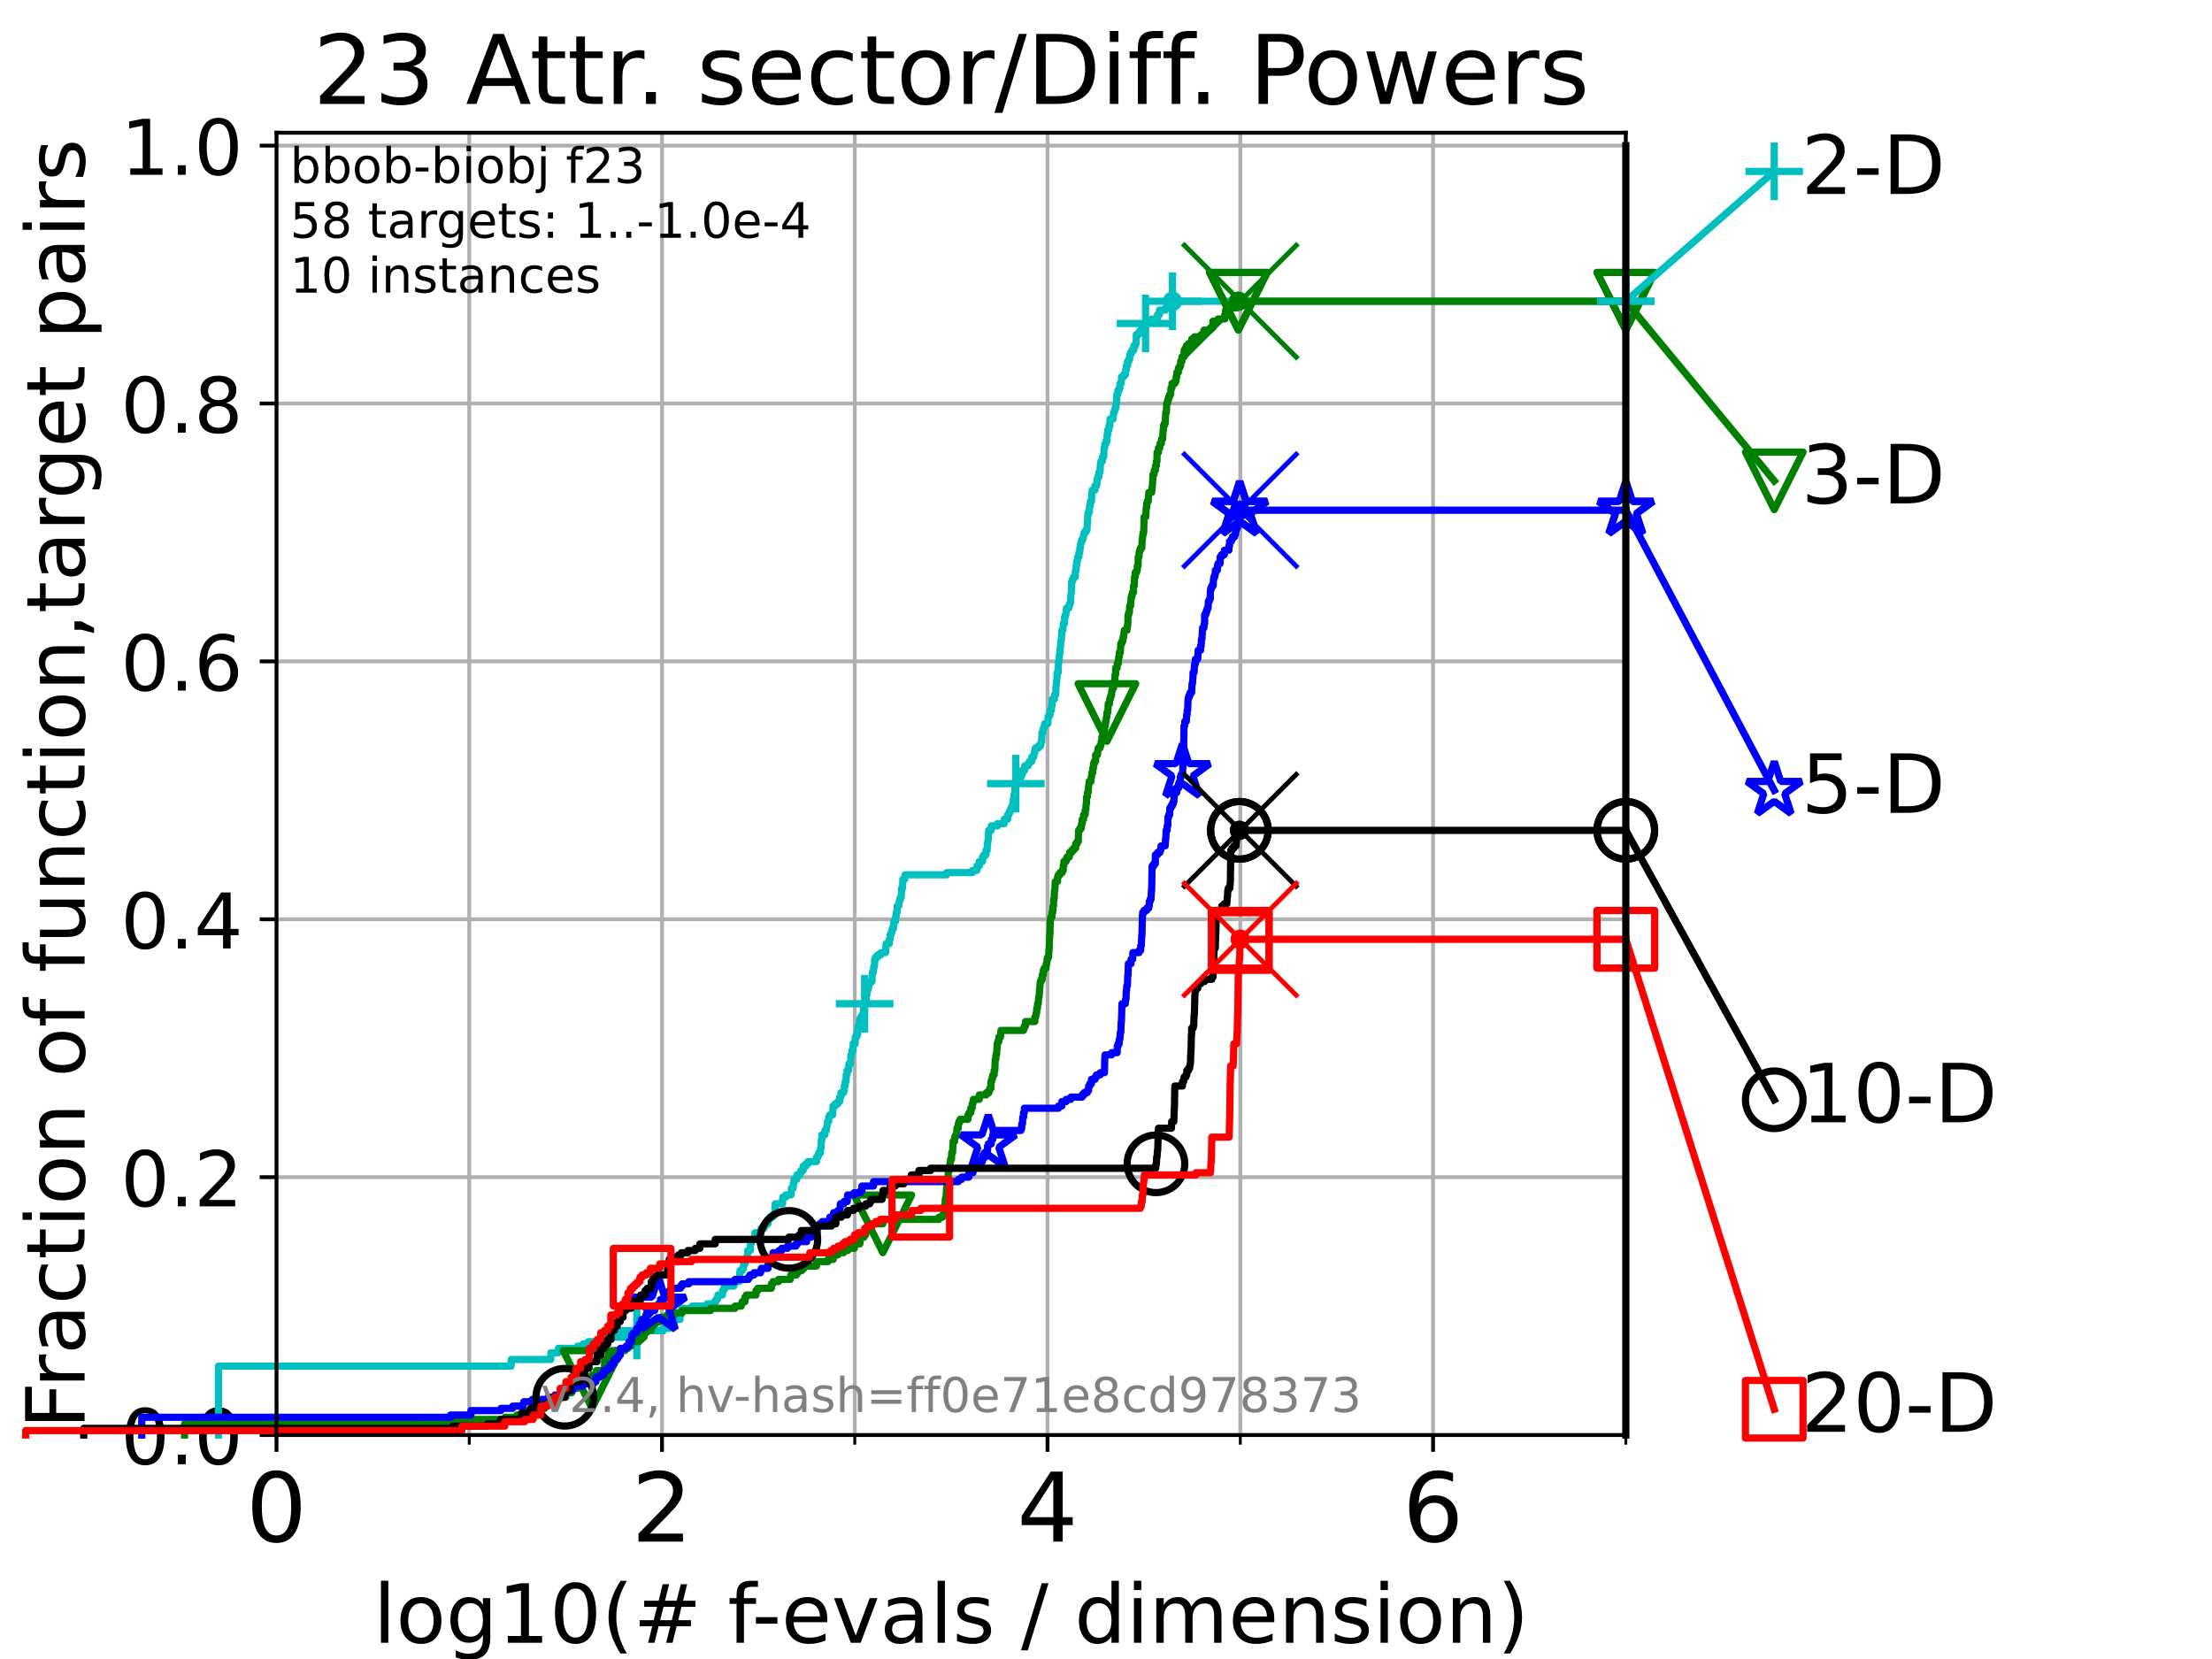 <?xml version="1.0" encoding="utf-8" standalone="no"?>
<!DOCTYPE svg PUBLIC "-//W3C//DTD SVG 1.1//EN"
  "http://www.w3.org/Graphics/SVG/1.1/DTD/svg11.dtd">
<!-- Created with matplotlib (https://matplotlib.org/) -->
<svg height="345.6pt" version="1.1" viewBox="0 0 460.8 345.6" width="460.8pt" xmlns="http://www.w3.org/2000/svg" xmlns:xlink="http://www.w3.org/1999/xlink">
 <defs>
  <style type="text/css">*{stroke-linecap:butt;stroke-linejoin:round;}</style>
 </defs>
 <g id="figure_1">
  <g id="patch_1">
   <path d="M 0 345.6 
L 460.8 345.6 
L 460.8 0 
L 0 0 
z
" style="fill:#ffffff;"/>
  </g>
  <g id="axes_1">
   <g id="patch_2">
    <path d="M 57.6 298.944 
L 338.688 298.944 
L 338.688 27.648 
L 57.6 27.648 
z
" style="fill:#ffffff;"/>
   </g>
   <g id="matplotlib.axis_1">
    <g id="xtick_1">
     <g id="line2d_1">
      <path clip-path="url(#p2b440b0403)" d="M 57.6 298.944 
L 57.6 27.648 
" style="fill:none;stroke:#b0b0b0;stroke-linecap:square;stroke-width:0.8;"/>
     </g>
     <g id="line2d_2">
      <defs>
       <path d="M 0 0 
L 0 3.5 
" id="m85a999f741" style="stroke:#000000;stroke-width:0.8;"/>
      </defs>
      <g>
       <use style="stroke:#000000;stroke-width:0.8;" x="57.6" xlink:href="#m85a999f741" y="298.944"/>
      </g>
     </g>
     <g id="text_1">
      <!-- 0 -->
      <g transform="translate(51.237 321.141)scale(0.2 -0.2)">
       <defs>
        <path d="M 31.781 66.406 
Q 24.172 66.406 20.328 58.906 
Q 16.5 51.422 16.5 36.375 
Q 16.5 21.391 20.328 13.891 
Q 24.172 6.391 31.781 6.391 
Q 39.453 6.391 43.281 13.891 
Q 47.125 21.391 47.125 36.375 
Q 47.125 51.422 43.281 58.906 
Q 39.453 66.406 31.781 66.406 
z
M 31.781 74.219 
Q 44.047 74.219 50.516 64.516 
Q 56.984 54.828 56.984 36.375 
Q 56.984 17.969 50.516 8.266 
Q 44.047 -1.422 31.781 -1.422 
Q 19.531 -1.422 13.062 8.266 
Q 6.594 17.969 6.594 36.375 
Q 6.594 54.828 13.062 64.516 
Q 19.531 74.219 31.781 74.219 
z
" id="DejaVuSans-48"/>
       </defs>
       <use xlink:href="#DejaVuSans-48"/>
      </g>
     </g>
    </g>
    <g id="xtick_2">
     <g id="line2d_3">
      <path clip-path="url(#p2b440b0403)" d="M 137.911 298.944 
L 137.911 27.648 
" style="fill:none;stroke:#b0b0b0;stroke-linecap:square;stroke-width:0.8;"/>
     </g>
     <g id="line2d_4">
      <g>
       <use style="stroke:#000000;stroke-width:0.8;" x="137.911" xlink:href="#m85a999f741" y="298.944"/>
      </g>
     </g>
     <g id="text_2">
      <!-- 2 -->
      <g transform="translate(131.548 321.141)scale(0.2 -0.2)">
       <defs>
        <path d="M 19.188 8.297 
L 53.609 8.297 
L 53.609 0 
L 7.328 0 
L 7.328 8.297 
Q 12.938 14.109 22.625 23.891 
Q 32.328 33.688 34.812 36.531 
Q 39.547 41.844 41.422 45.531 
Q 43.312 49.219 43.312 52.781 
Q 43.312 58.594 39.234 62.25 
Q 35.156 65.922 28.609 65.922 
Q 23.969 65.922 18.812 64.312 
Q 13.672 62.703 7.812 59.422 
L 7.812 69.391 
Q 13.766 71.781 18.938 73 
Q 24.125 74.219 28.422 74.219 
Q 39.75 74.219 46.484 68.547 
Q 53.219 62.891 53.219 53.422 
Q 53.219 48.922 51.531 44.891 
Q 49.859 40.875 45.406 35.406 
Q 44.188 33.984 37.641 27.219 
Q 31.109 20.453 19.188 8.297 
z
" id="DejaVuSans-50"/>
       </defs>
       <use xlink:href="#DejaVuSans-50"/>
      </g>
     </g>
    </g>
    <g id="xtick_3">
     <g id="line2d_5">
      <path clip-path="url(#p2b440b0403)" d="M 218.222 298.944 
L 218.222 27.648 
" style="fill:none;stroke:#b0b0b0;stroke-linecap:square;stroke-width:0.8;"/>
     </g>
     <g id="line2d_6">
      <g>
       <use style="stroke:#000000;stroke-width:0.8;" x="218.222" xlink:href="#m85a999f741" y="298.944"/>
      </g>
     </g>
     <g id="text_3">
      <!-- 4 -->
      <g transform="translate(211.859 321.141)scale(0.2 -0.2)">
       <defs>
        <path d="M 37.797 64.312 
L 12.891 25.391 
L 37.797 25.391 
z
M 35.203 72.906 
L 47.609 72.906 
L 47.609 25.391 
L 58.016 25.391 
L 58.016 17.188 
L 47.609 17.188 
L 47.609 0 
L 37.797 0 
L 37.797 17.188 
L 4.891 17.188 
L 4.891 26.703 
z
" id="DejaVuSans-52"/>
       </defs>
       <use xlink:href="#DejaVuSans-52"/>
      </g>
     </g>
    </g>
    <g id="xtick_4">
     <g id="line2d_7">
      <path clip-path="url(#p2b440b0403)" d="M 298.533 298.944 
L 298.533 27.648 
" style="fill:none;stroke:#b0b0b0;stroke-linecap:square;stroke-width:0.8;"/>
     </g>
     <g id="line2d_8">
      <g>
       <use style="stroke:#000000;stroke-width:0.8;" x="298.533" xlink:href="#m85a999f741" y="298.944"/>
      </g>
     </g>
     <g id="text_4">
      <!-- 6 -->
      <g transform="translate(292.17 321.141)scale(0.2 -0.2)">
       <defs>
        <path d="M 33.016 40.375 
Q 26.375 40.375 22.484 35.828 
Q 18.609 31.297 18.609 23.391 
Q 18.609 15.531 22.484 10.953 
Q 26.375 6.391 33.016 6.391 
Q 39.656 6.391 43.531 10.953 
Q 47.406 15.531 47.406 23.391 
Q 47.406 31.297 43.531 35.828 
Q 39.656 40.375 33.016 40.375 
z
M 52.594 71.297 
L 52.594 62.312 
Q 48.875 64.062 45.094 64.984 
Q 41.312 65.922 37.594 65.922 
Q 27.828 65.922 22.672 59.328 
Q 17.531 52.734 16.797 39.406 
Q 19.672 43.656 24.016 45.922 
Q 28.375 48.188 33.594 48.188 
Q 44.578 48.188 50.953 41.516 
Q 57.328 34.859 57.328 23.391 
Q 57.328 12.156 50.688 5.359 
Q 44.047 -1.422 33.016 -1.422 
Q 20.359 -1.422 13.672 8.266 
Q 6.984 17.969 6.984 36.375 
Q 6.984 53.656 15.188 63.938 
Q 23.391 74.219 37.203 74.219 
Q 40.922 74.219 44.703 73.484 
Q 48.484 72.75 52.594 71.297 
z
" id="DejaVuSans-54"/>
       </defs>
       <use xlink:href="#DejaVuSans-54"/>
      </g>
     </g>
    </g>
    <g id="xtick_5">
     <g id="line2d_9">
      <path clip-path="url(#p2b440b0403)" d="M 97.755 298.944 
L 97.755 27.648 
" style="fill:none;stroke:#b0b0b0;stroke-linecap:square;stroke-width:0.8;"/>
     </g>
     <g id="line2d_10">
      <defs>
       <path d="M 0 0 
L 0 2 
" id="m66a6f5ef34" style="stroke:#000000;stroke-width:0.6;"/>
      </defs>
      <g>
       <use style="stroke:#000000;stroke-width:0.6;" x="97.755" xlink:href="#m66a6f5ef34" y="298.944"/>
      </g>
     </g>
    </g>
    <g id="xtick_6">
     <g id="line2d_11">
      <path clip-path="url(#p2b440b0403)" d="M 178.066 298.944 
L 178.066 27.648 
" style="fill:none;stroke:#b0b0b0;stroke-linecap:square;stroke-width:0.8;"/>
     </g>
     <g id="line2d_12">
      <g>
       <use style="stroke:#000000;stroke-width:0.6;" x="178.066" xlink:href="#m66a6f5ef34" y="298.944"/>
      </g>
     </g>
    </g>
    <g id="xtick_7">
     <g id="line2d_13">
      <path clip-path="url(#p2b440b0403)" d="M 258.377 298.944 
L 258.377 27.648 
" style="fill:none;stroke:#b0b0b0;stroke-linecap:square;stroke-width:0.8;"/>
     </g>
     <g id="line2d_14">
      <g>
       <use style="stroke:#000000;stroke-width:0.6;" x="258.377" xlink:href="#m66a6f5ef34" y="298.944"/>
      </g>
     </g>
    </g>
    <g id="xtick_8">
     <g id="line2d_15">
      <path clip-path="url(#p2b440b0403)" d="M 338.688 298.944 
L 338.688 27.648 
" style="fill:none;stroke:#b0b0b0;stroke-linecap:square;stroke-width:0.8;"/>
     </g>
     <g id="line2d_16">
      <g>
       <use style="stroke:#000000;stroke-width:0.6;" x="338.688" xlink:href="#m66a6f5ef34" y="298.944"/>
      </g>
     </g>
    </g>
    <g id="text_5">
     <!-- log10(# f-evals / dimension) -->
     <g transform="translate(77.764 342.218)scale(0.17 -0.17)">
      <defs>
       <path d="M 9.422 75.984 
L 18.406 75.984 
L 18.406 0 
L 9.422 0 
z
" id="DejaVuSans-108"/>
       <path d="M 30.609 48.391 
Q 23.391 48.391 19.188 42.75 
Q 14.984 37.109 14.984 27.297 
Q 14.984 17.484 19.156 11.844 
Q 23.344 6.203 30.609 6.203 
Q 37.797 6.203 41.984 11.859 
Q 46.188 17.531 46.188 27.297 
Q 46.188 37.016 41.984 42.703 
Q 37.797 48.391 30.609 48.391 
z
M 30.609 56 
Q 42.328 56 49.016 48.375 
Q 55.719 40.766 55.719 27.297 
Q 55.719 13.875 49.016 6.219 
Q 42.328 -1.422 30.609 -1.422 
Q 18.844 -1.422 12.172 6.219 
Q 5.516 13.875 5.516 27.297 
Q 5.516 40.766 12.172 48.375 
Q 18.844 56 30.609 56 
z
" id="DejaVuSans-111"/>
       <path d="M 45.406 27.984 
Q 45.406 37.75 41.375 43.109 
Q 37.359 48.484 30.078 48.484 
Q 22.859 48.484 18.828 43.109 
Q 14.797 37.75 14.797 27.984 
Q 14.797 18.266 18.828 12.891 
Q 22.859 7.516 30.078 7.516 
Q 37.359 7.516 41.375 12.891 
Q 45.406 18.266 45.406 27.984 
z
M 54.391 6.781 
Q 54.391 -7.172 48.188 -13.984 
Q 42 -20.797 29.203 -20.797 
Q 24.469 -20.797 20.266 -20.094 
Q 16.062 -19.391 12.109 -17.922 
L 12.109 -9.188 
Q 16.062 -11.328 19.922 -12.344 
Q 23.781 -13.375 27.781 -13.375 
Q 36.625 -13.375 41.016 -8.766 
Q 45.406 -4.156 45.406 5.172 
L 45.406 9.625 
Q 42.625 4.781 38.281 2.391 
Q 33.938 0 27.875 0 
Q 17.828 0 11.672 7.656 
Q 5.516 15.328 5.516 27.984 
Q 5.516 40.672 11.672 48.328 
Q 17.828 56 27.875 56 
Q 33.938 56 38.281 53.609 
Q 42.625 51.219 45.406 46.391 
L 45.406 54.688 
L 54.391 54.688 
z
" id="DejaVuSans-103"/>
       <path d="M 12.406 8.297 
L 28.516 8.297 
L 28.516 63.922 
L 10.984 60.406 
L 10.984 69.391 
L 28.422 72.906 
L 38.281 72.906 
L 38.281 8.297 
L 54.391 8.297 
L 54.391 0 
L 12.406 0 
z
" id="DejaVuSans-49"/>
       <path d="M 31 75.875 
Q 24.469 64.656 21.281 53.656 
Q 18.109 42.672 18.109 31.391 
Q 18.109 20.125 21.312 9.062 
Q 24.516 -2 31 -13.188 
L 23.188 -13.188 
Q 15.875 -1.703 12.234 9.375 
Q 8.594 20.453 8.594 31.391 
Q 8.594 42.281 12.203 53.312 
Q 15.828 64.359 23.188 75.875 
z
" id="DejaVuSans-40"/>
       <path d="M 51.125 44 
L 36.922 44 
L 32.812 27.688 
L 47.125 27.688 
z
M 43.797 71.781 
L 38.719 51.516 
L 52.984 51.516 
L 58.109 71.781 
L 65.922 71.781 
L 60.891 51.516 
L 76.125 51.516 
L 76.125 44 
L 58.984 44 
L 54.984 27.688 
L 70.516 27.688 
L 70.516 20.219 
L 53.078 20.219 
L 48 0 
L 40.188 0 
L 45.219 20.219 
L 30.906 20.219 
L 25.875 0 
L 18.016 0 
L 23.094 20.219 
L 7.719 20.219 
L 7.719 27.688 
L 24.906 27.688 
L 29 44 
L 13.281 44 
L 13.281 51.516 
L 30.906 51.516 
L 35.891 71.781 
z
" id="DejaVuSans-35"/>
       <path id="DejaVuSans-32"/>
       <path d="M 37.109 75.984 
L 37.109 68.5 
L 28.516 68.5 
Q 23.688 68.5 21.797 66.547 
Q 19.922 64.594 19.922 59.516 
L 19.922 54.688 
L 34.719 54.688 
L 34.719 47.703 
L 19.922 47.703 
L 19.922 0 
L 10.891 0 
L 10.891 47.703 
L 2.297 47.703 
L 2.297 54.688 
L 10.891 54.688 
L 10.891 58.5 
Q 10.891 67.625 15.141 71.797 
Q 19.391 75.984 28.609 75.984 
z
" id="DejaVuSans-102"/>
       <path d="M 4.891 31.391 
L 31.203 31.391 
L 31.203 23.391 
L 4.891 23.391 
z
" id="DejaVuSans-45"/>
       <path d="M 56.203 29.594 
L 56.203 25.203 
L 14.891 25.203 
Q 15.484 15.922 20.484 11.062 
Q 25.484 6.203 34.422 6.203 
Q 39.594 6.203 44.453 7.469 
Q 49.312 8.734 54.109 11.281 
L 54.109 2.781 
Q 49.266 0.734 44.188 -0.344 
Q 39.109 -1.422 33.891 -1.422 
Q 20.797 -1.422 13.156 6.188 
Q 5.516 13.812 5.516 26.812 
Q 5.516 40.234 12.766 48.109 
Q 20.016 56 32.328 56 
Q 43.359 56 49.781 48.891 
Q 56.203 41.797 56.203 29.594 
z
M 47.219 32.234 
Q 47.125 39.594 43.094 43.984 
Q 39.062 48.391 32.422 48.391 
Q 24.906 48.391 20.391 44.141 
Q 15.875 39.891 15.188 32.172 
z
" id="DejaVuSans-101"/>
       <path d="M 2.984 54.688 
L 12.5 54.688 
L 29.594 8.797 
L 46.688 54.688 
L 56.203 54.688 
L 35.688 0 
L 23.484 0 
z
" id="DejaVuSans-118"/>
       <path d="M 34.281 27.484 
Q 23.391 27.484 19.188 25 
Q 14.984 22.516 14.984 16.5 
Q 14.984 11.719 18.141 8.906 
Q 21.297 6.109 26.703 6.109 
Q 34.188 6.109 38.703 11.406 
Q 43.219 16.703 43.219 25.484 
L 43.219 27.484 
z
M 52.203 31.203 
L 52.203 0 
L 43.219 0 
L 43.219 8.297 
Q 40.141 3.328 35.547 0.953 
Q 30.953 -1.422 24.312 -1.422 
Q 15.922 -1.422 10.953 3.297 
Q 6 8.016 6 15.922 
Q 6 25.141 12.172 29.828 
Q 18.359 34.516 30.609 34.516 
L 43.219 34.516 
L 43.219 35.406 
Q 43.219 41.609 39.141 45 
Q 35.062 48.391 27.688 48.391 
Q 23 48.391 18.547 47.266 
Q 14.109 46.141 10.016 43.891 
L 10.016 52.203 
Q 14.938 54.109 19.578 55.047 
Q 24.219 56 28.609 56 
Q 40.484 56 46.344 49.844 
Q 52.203 43.703 52.203 31.203 
z
" id="DejaVuSans-97"/>
       <path d="M 44.281 53.078 
L 44.281 44.578 
Q 40.484 46.531 36.375 47.5 
Q 32.281 48.484 27.875 48.484 
Q 21.188 48.484 17.844 46.438 
Q 14.5 44.391 14.5 40.281 
Q 14.5 37.156 16.891 35.375 
Q 19.281 33.594 26.516 31.984 
L 29.594 31.297 
Q 39.156 29.25 43.188 25.516 
Q 47.219 21.781 47.219 15.094 
Q 47.219 7.469 41.188 3.016 
Q 35.156 -1.422 24.609 -1.422 
Q 20.219 -1.422 15.453 -0.562 
Q 10.688 0.297 5.422 2 
L 5.422 11.281 
Q 10.406 8.688 15.234 7.391 
Q 20.062 6.109 24.812 6.109 
Q 31.156 6.109 34.562 8.281 
Q 37.984 10.453 37.984 14.406 
Q 37.984 18.062 35.516 20.016 
Q 33.062 21.969 24.703 23.781 
L 21.578 24.516 
Q 13.234 26.266 9.516 29.906 
Q 5.812 33.547 5.812 39.891 
Q 5.812 47.609 11.281 51.797 
Q 16.75 56 26.812 56 
Q 31.781 56 36.172 55.266 
Q 40.578 54.547 44.281 53.078 
z
" id="DejaVuSans-115"/>
       <path d="M 25.391 72.906 
L 33.688 72.906 
L 8.297 -9.281 
L 0 -9.281 
z
" id="DejaVuSans-47"/>
       <path d="M 45.406 46.391 
L 45.406 75.984 
L 54.391 75.984 
L 54.391 0 
L 45.406 0 
L 45.406 8.203 
Q 42.578 3.328 38.25 0.953 
Q 33.938 -1.422 27.875 -1.422 
Q 17.969 -1.422 11.734 6.484 
Q 5.516 14.406 5.516 27.297 
Q 5.516 40.188 11.734 48.094 
Q 17.969 56 27.875 56 
Q 33.938 56 38.25 53.625 
Q 42.578 51.266 45.406 46.391 
z
M 14.797 27.297 
Q 14.797 17.391 18.875 11.75 
Q 22.953 6.109 30.078 6.109 
Q 37.203 6.109 41.297 11.75 
Q 45.406 17.391 45.406 27.297 
Q 45.406 37.203 41.297 42.844 
Q 37.203 48.484 30.078 48.484 
Q 22.953 48.484 18.875 42.844 
Q 14.797 37.203 14.797 27.297 
z
" id="DejaVuSans-100"/>
       <path d="M 9.422 54.688 
L 18.406 54.688 
L 18.406 0 
L 9.422 0 
z
M 9.422 75.984 
L 18.406 75.984 
L 18.406 64.594 
L 9.422 64.594 
z
" id="DejaVuSans-105"/>
       <path d="M 52 44.188 
Q 55.375 50.25 60.062 53.125 
Q 64.75 56 71.094 56 
Q 79.641 56 84.281 50.016 
Q 88.922 44.047 88.922 33.016 
L 88.922 0 
L 79.891 0 
L 79.891 32.719 
Q 79.891 40.578 77.094 44.375 
Q 74.312 48.188 68.609 48.188 
Q 61.625 48.188 57.562 43.547 
Q 53.516 38.922 53.516 30.906 
L 53.516 0 
L 44.484 0 
L 44.484 32.719 
Q 44.484 40.625 41.703 44.406 
Q 38.922 48.188 33.109 48.188 
Q 26.219 48.188 22.156 43.531 
Q 18.109 38.875 18.109 30.906 
L 18.109 0 
L 9.078 0 
L 9.078 54.688 
L 18.109 54.688 
L 18.109 46.188 
Q 21.188 51.219 25.484 53.609 
Q 29.781 56 35.688 56 
Q 41.656 56 45.828 52.969 
Q 50 49.953 52 44.188 
z
" id="DejaVuSans-109"/>
       <path d="M 54.891 33.016 
L 54.891 0 
L 45.906 0 
L 45.906 32.719 
Q 45.906 40.484 42.875 44.328 
Q 39.844 48.188 33.797 48.188 
Q 26.516 48.188 22.312 43.547 
Q 18.109 38.922 18.109 30.906 
L 18.109 0 
L 9.078 0 
L 9.078 54.688 
L 18.109 54.688 
L 18.109 46.188 
Q 21.344 51.125 25.703 53.562 
Q 30.078 56 35.797 56 
Q 45.219 56 50.047 50.172 
Q 54.891 44.344 54.891 33.016 
z
" id="DejaVuSans-110"/>
       <path d="M 8.016 75.875 
L 15.828 75.875 
Q 23.141 64.359 26.781 53.312 
Q 30.422 42.281 30.422 31.391 
Q 30.422 20.453 26.781 9.375 
Q 23.141 -1.703 15.828 -13.188 
L 8.016 -13.188 
Q 14.5 -2 17.703 9.062 
Q 20.906 20.125 20.906 31.391 
Q 20.906 42.672 17.703 53.656 
Q 14.5 64.656 8.016 75.875 
z
" id="DejaVuSans-41"/>
      </defs>
      <use xlink:href="#DejaVuSans-108"/>
      <use x="27.783" xlink:href="#DejaVuSans-111"/>
      <use x="88.965" xlink:href="#DejaVuSans-103"/>
      <use x="152.441" xlink:href="#DejaVuSans-49"/>
      <use x="216.064" xlink:href="#DejaVuSans-48"/>
      <use x="279.688" xlink:href="#DejaVuSans-40"/>
      <use x="318.701" xlink:href="#DejaVuSans-35"/>
      <use x="402.49" xlink:href="#DejaVuSans-32"/>
      <use x="434.277" xlink:href="#DejaVuSans-102"/>
      <use x="463.982" xlink:href="#DejaVuSans-45"/>
      <use x="500.066" xlink:href="#DejaVuSans-101"/>
      <use x="561.59" xlink:href="#DejaVuSans-118"/>
      <use x="620.77" xlink:href="#DejaVuSans-97"/>
      <use x="682.049" xlink:href="#DejaVuSans-108"/>
      <use x="709.832" xlink:href="#DejaVuSans-115"/>
      <use x="761.932" xlink:href="#DejaVuSans-32"/>
      <use x="793.719" xlink:href="#DejaVuSans-47"/>
      <use x="827.41" xlink:href="#DejaVuSans-32"/>
      <use x="859.197" xlink:href="#DejaVuSans-100"/>
      <use x="922.674" xlink:href="#DejaVuSans-105"/>
      <use x="950.457" xlink:href="#DejaVuSans-109"/>
      <use x="1047.869" xlink:href="#DejaVuSans-101"/>
      <use x="1109.393" xlink:href="#DejaVuSans-110"/>
      <use x="1172.771" xlink:href="#DejaVuSans-115"/>
      <use x="1224.871" xlink:href="#DejaVuSans-105"/>
      <use x="1252.654" xlink:href="#DejaVuSans-111"/>
      <use x="1313.836" xlink:href="#DejaVuSans-110"/>
      <use x="1377.215" xlink:href="#DejaVuSans-41"/>
     </g>
    </g>
   </g>
   <g id="matplotlib.axis_2">
    <g id="ytick_1">
     <g id="line2d_17">
      <path clip-path="url(#p2b440b0403)" d="M 57.6 298.944 
L 338.688 298.944 
" style="fill:none;stroke:#b0b0b0;stroke-linecap:square;stroke-width:0.8;"/>
     </g>
     <g id="line2d_18">
      <defs>
       <path d="M 0 0 
L -3.5 0 
" id="me8c147ef17" style="stroke:#000000;stroke-width:0.8;"/>
      </defs>
      <g>
       <use style="stroke:#000000;stroke-width:0.8;" x="57.6" xlink:href="#me8c147ef17" y="298.944"/>
      </g>
     </g>
     <g id="text_6">
      <!-- 0.0 -->
      <g transform="translate(25.155 305.023)scale(0.16 -0.16)">
       <defs>
        <path d="M 10.688 12.406 
L 21 12.406 
L 21 0 
L 10.688 0 
z
" id="DejaVuSans-46"/>
       </defs>
       <use xlink:href="#DejaVuSans-48"/>
       <use x="63.623" xlink:href="#DejaVuSans-46"/>
       <use x="95.41" xlink:href="#DejaVuSans-48"/>
      </g>
     </g>
    </g>
    <g id="ytick_2">
     <g id="line2d_19">
      <path clip-path="url(#p2b440b0403)" d="M 57.6 245.222 
L 338.688 245.222 
" style="fill:none;stroke:#b0b0b0;stroke-linecap:square;stroke-width:0.8;"/>
     </g>
     <g id="line2d_20">
      <g>
       <use style="stroke:#000000;stroke-width:0.8;" x="57.6" xlink:href="#me8c147ef17" y="245.222"/>
      </g>
     </g>
     <g id="text_7">
      <!-- 0.2 -->
      <g transform="translate(25.155 251.301)scale(0.16 -0.16)">
       <use xlink:href="#DejaVuSans-48"/>
       <use x="63.623" xlink:href="#DejaVuSans-46"/>
       <use x="95.41" xlink:href="#DejaVuSans-50"/>
      </g>
     </g>
    </g>
    <g id="ytick_3">
     <g id="line2d_21">
      <path clip-path="url(#p2b440b0403)" d="M 57.6 191.5 
L 338.688 191.5 
" style="fill:none;stroke:#b0b0b0;stroke-linecap:square;stroke-width:0.8;"/>
     </g>
     <g id="line2d_22">
      <g>
       <use style="stroke:#000000;stroke-width:0.8;" x="57.6" xlink:href="#me8c147ef17" y="191.5"/>
      </g>
     </g>
     <g id="text_8">
      <!-- 0.4 -->
      <g transform="translate(25.155 197.579)scale(0.16 -0.16)">
       <use xlink:href="#DejaVuSans-48"/>
       <use x="63.623" xlink:href="#DejaVuSans-46"/>
       <use x="95.41" xlink:href="#DejaVuSans-52"/>
      </g>
     </g>
    </g>
    <g id="ytick_4">
     <g id="line2d_23">
      <path clip-path="url(#p2b440b0403)" d="M 57.6 137.778 
L 338.688 137.778 
" style="fill:none;stroke:#b0b0b0;stroke-linecap:square;stroke-width:0.8;"/>
     </g>
     <g id="line2d_24">
      <g>
       <use style="stroke:#000000;stroke-width:0.8;" x="57.6" xlink:href="#me8c147ef17" y="137.778"/>
      </g>
     </g>
     <g id="text_9">
      <!-- 0.6 -->
      <g transform="translate(25.155 143.857)scale(0.16 -0.16)">
       <use xlink:href="#DejaVuSans-48"/>
       <use x="63.623" xlink:href="#DejaVuSans-46"/>
       <use x="95.41" xlink:href="#DejaVuSans-54"/>
      </g>
     </g>
    </g>
    <g id="ytick_5">
     <g id="line2d_25">
      <path clip-path="url(#p2b440b0403)" d="M 57.6 84.056 
L 338.688 84.056 
" style="fill:none;stroke:#b0b0b0;stroke-linecap:square;stroke-width:0.8;"/>
     </g>
     <g id="line2d_26">
      <g>
       <use style="stroke:#000000;stroke-width:0.8;" x="57.6" xlink:href="#me8c147ef17" y="84.056"/>
      </g>
     </g>
     <g id="text_10">
      <!-- 0.8 -->
      <g transform="translate(25.155 90.135)scale(0.16 -0.16)">
       <defs>
        <path d="M 31.781 34.625 
Q 24.75 34.625 20.719 30.859 
Q 16.703 27.094 16.703 20.516 
Q 16.703 13.922 20.719 10.156 
Q 24.75 6.391 31.781 6.391 
Q 38.812 6.391 42.859 10.172 
Q 46.922 13.969 46.922 20.516 
Q 46.922 27.094 42.891 30.859 
Q 38.875 34.625 31.781 34.625 
z
M 21.922 38.812 
Q 15.578 40.375 12.031 44.719 
Q 8.5 49.078 8.5 55.328 
Q 8.5 64.062 14.719 69.141 
Q 20.953 74.219 31.781 74.219 
Q 42.672 74.219 48.875 69.141 
Q 55.078 64.062 55.078 55.328 
Q 55.078 49.078 51.531 44.719 
Q 48 40.375 41.703 38.812 
Q 48.828 37.156 52.797 32.312 
Q 56.781 27.484 56.781 20.516 
Q 56.781 9.906 50.312 4.234 
Q 43.844 -1.422 31.781 -1.422 
Q 19.734 -1.422 13.25 4.234 
Q 6.781 9.906 6.781 20.516 
Q 6.781 27.484 10.781 32.312 
Q 14.797 37.156 21.922 38.812 
z
M 18.312 54.391 
Q 18.312 48.734 21.844 45.562 
Q 25.391 42.391 31.781 42.391 
Q 38.141 42.391 41.719 45.562 
Q 45.312 48.734 45.312 54.391 
Q 45.312 60.062 41.719 63.234 
Q 38.141 66.406 31.781 66.406 
Q 25.391 66.406 21.844 63.234 
Q 18.312 60.062 18.312 54.391 
z
" id="DejaVuSans-56"/>
       </defs>
       <use xlink:href="#DejaVuSans-48"/>
       <use x="63.623" xlink:href="#DejaVuSans-46"/>
       <use x="95.41" xlink:href="#DejaVuSans-56"/>
      </g>
     </g>
    </g>
    <g id="ytick_6">
     <g id="line2d_27">
      <path clip-path="url(#p2b440b0403)" d="M 57.6 30.334 
L 338.688 30.334 
" style="fill:none;stroke:#b0b0b0;stroke-linecap:square;stroke-width:0.8;"/>
     </g>
     <g id="line2d_28">
      <g>
       <use style="stroke:#000000;stroke-width:0.8;" x="57.6" xlink:href="#me8c147ef17" y="30.334"/>
      </g>
     </g>
     <g id="text_11">
      <!-- 1.0 -->
      <g transform="translate(25.155 36.413)scale(0.16 -0.16)">
       <use xlink:href="#DejaVuSans-49"/>
       <use x="63.623" xlink:href="#DejaVuSans-46"/>
       <use x="95.41" xlink:href="#DejaVuSans-48"/>
      </g>
     </g>
    </g>
    <g id="text_12">
     <!-- Fraction of function,target pairs -->
     <g transform="translate(17.62 297.681)rotate(-90)scale(0.17 -0.17)">
      <defs>
       <path d="M 9.812 72.906 
L 51.703 72.906 
L 51.703 64.594 
L 19.672 64.594 
L 19.672 43.109 
L 48.578 43.109 
L 48.578 34.812 
L 19.672 34.812 
L 19.672 0 
L 9.812 0 
z
" id="DejaVuSans-70"/>
       <path d="M 41.109 46.297 
Q 39.594 47.172 37.812 47.578 
Q 36.031 48 33.891 48 
Q 26.266 48 22.188 43.047 
Q 18.109 38.094 18.109 28.812 
L 18.109 0 
L 9.078 0 
L 9.078 54.688 
L 18.109 54.688 
L 18.109 46.188 
Q 20.953 51.172 25.484 53.578 
Q 30.031 56 36.531 56 
Q 37.453 56 38.578 55.875 
Q 39.703 55.766 41.062 55.516 
z
" id="DejaVuSans-114"/>
       <path d="M 48.781 52.594 
L 48.781 44.188 
Q 44.969 46.297 41.141 47.344 
Q 37.312 48.391 33.406 48.391 
Q 24.656 48.391 19.812 42.844 
Q 14.984 37.312 14.984 27.297 
Q 14.984 17.281 19.812 11.734 
Q 24.656 6.203 33.406 6.203 
Q 37.312 6.203 41.141 7.25 
Q 44.969 8.297 48.781 10.406 
L 48.781 2.094 
Q 45.016 0.344 40.984 -0.531 
Q 36.969 -1.422 32.422 -1.422 
Q 20.062 -1.422 12.781 6.344 
Q 5.516 14.109 5.516 27.297 
Q 5.516 40.672 12.859 48.328 
Q 20.219 56 33.016 56 
Q 37.156 56 41.109 55.141 
Q 45.062 54.297 48.781 52.594 
z
" id="DejaVuSans-99"/>
       <path d="M 18.312 70.219 
L 18.312 54.688 
L 36.812 54.688 
L 36.812 47.703 
L 18.312 47.703 
L 18.312 18.016 
Q 18.312 11.328 20.141 9.422 
Q 21.969 7.516 27.594 7.516 
L 36.812 7.516 
L 36.812 0 
L 27.594 0 
Q 17.188 0 13.234 3.875 
Q 9.281 7.766 9.281 18.016 
L 9.281 47.703 
L 2.688 47.703 
L 2.688 54.688 
L 9.281 54.688 
L 9.281 70.219 
z
" id="DejaVuSans-116"/>
       <path d="M 8.5 21.578 
L 8.5 54.688 
L 17.484 54.688 
L 17.484 21.922 
Q 17.484 14.156 20.5 10.266 
Q 23.531 6.391 29.594 6.391 
Q 36.859 6.391 41.078 11.031 
Q 45.312 15.672 45.312 23.688 
L 45.312 54.688 
L 54.297 54.688 
L 54.297 0 
L 45.312 0 
L 45.312 8.406 
Q 42.047 3.422 37.719 1 
Q 33.406 -1.422 27.688 -1.422 
Q 18.266 -1.422 13.375 4.438 
Q 8.5 10.297 8.5 21.578 
z
M 31.109 56 
z
" id="DejaVuSans-117"/>
       <path d="M 11.719 12.406 
L 22.016 12.406 
L 22.016 4 
L 14.016 -11.625 
L 7.719 -11.625 
L 11.719 4 
z
" id="DejaVuSans-44"/>
       <path d="M 18.109 8.203 
L 18.109 -20.797 
L 9.078 -20.797 
L 9.078 54.688 
L 18.109 54.688 
L 18.109 46.391 
Q 20.953 51.266 25.266 53.625 
Q 29.594 56 35.594 56 
Q 45.562 56 51.781 48.094 
Q 58.016 40.188 58.016 27.297 
Q 58.016 14.406 51.781 6.484 
Q 45.562 -1.422 35.594 -1.422 
Q 29.594 -1.422 25.266 0.953 
Q 20.953 3.328 18.109 8.203 
z
M 48.688 27.297 
Q 48.688 37.203 44.609 42.844 
Q 40.531 48.484 33.406 48.484 
Q 26.266 48.484 22.188 42.844 
Q 18.109 37.203 18.109 27.297 
Q 18.109 17.391 22.188 11.75 
Q 26.266 6.109 33.406 6.109 
Q 40.531 6.109 44.609 11.75 
Q 48.688 17.391 48.688 27.297 
z
" id="DejaVuSans-112"/>
      </defs>
      <use xlink:href="#DejaVuSans-70"/>
      <use x="50.27" xlink:href="#DejaVuSans-114"/>
      <use x="91.383" xlink:href="#DejaVuSans-97"/>
      <use x="152.662" xlink:href="#DejaVuSans-99"/>
      <use x="207.643" xlink:href="#DejaVuSans-116"/>
      <use x="246.852" xlink:href="#DejaVuSans-105"/>
      <use x="274.635" xlink:href="#DejaVuSans-111"/>
      <use x="335.816" xlink:href="#DejaVuSans-110"/>
      <use x="399.195" xlink:href="#DejaVuSans-32"/>
      <use x="430.982" xlink:href="#DejaVuSans-111"/>
      <use x="492.164" xlink:href="#DejaVuSans-102"/>
      <use x="527.369" xlink:href="#DejaVuSans-32"/>
      <use x="559.156" xlink:href="#DejaVuSans-102"/>
      <use x="594.361" xlink:href="#DejaVuSans-117"/>
      <use x="657.74" xlink:href="#DejaVuSans-110"/>
      <use x="721.119" xlink:href="#DejaVuSans-99"/>
      <use x="776.1" xlink:href="#DejaVuSans-116"/>
      <use x="815.309" xlink:href="#DejaVuSans-105"/>
      <use x="843.092" xlink:href="#DejaVuSans-111"/>
      <use x="904.273" xlink:href="#DejaVuSans-110"/>
      <use x="967.652" xlink:href="#DejaVuSans-44"/>
      <use x="999.439" xlink:href="#DejaVuSans-116"/>
      <use x="1038.648" xlink:href="#DejaVuSans-97"/>
      <use x="1099.928" xlink:href="#DejaVuSans-114"/>
      <use x="1139.291" xlink:href="#DejaVuSans-103"/>
      <use x="1202.768" xlink:href="#DejaVuSans-101"/>
      <use x="1264.291" xlink:href="#DejaVuSans-116"/>
      <use x="1303.5" xlink:href="#DejaVuSans-32"/>
      <use x="1335.287" xlink:href="#DejaVuSans-112"/>
      <use x="1398.764" xlink:href="#DejaVuSans-97"/>
      <use x="1460.043" xlink:href="#DejaVuSans-105"/>
      <use x="1487.826" xlink:href="#DejaVuSans-114"/>
      <use x="1528.939" xlink:href="#DejaVuSans-115"/>
     </g>
    </g>
   </g>
   <g id="line2d_29">
    <defs>
     <path d="M 0 1.5 
C 0.398 1.5 0.779 1.342 1.061 1.061 
C 1.342 0.779 1.5 0.398 1.5 0 
C 1.5 -0.398 1.342 -0.779 1.061 -1.061 
C 0.779 -1.342 0.398 -1.5 0 -1.5 
C -0.398 -1.5 -0.779 -1.342 -1.061 -1.061 
C -1.342 -0.779 -1.5 -0.398 -1.5 0 
C -1.5 0.398 -1.342 0.779 -1.061 1.061 
C -0.779 1.342 -0.398 1.5 0 1.5 
z
" id="mf52a480400" style="stroke:#00bfbf;"/>
    </defs>
    <g>
     <use style="fill:#00bfbf;stroke:#00bfbf;" x="244.254" xlink:href="#mf52a480400" y="62.753"/>
     <use style="fill:#00bfbf;stroke:#00bfbf;" x="244.254" xlink:href="#mf52a480400" y="62.753"/>
    </g>
   </g>
   <g id="line2d_30">
    <path d="M 45.512 298.944 
L 45.512 284.587 
L 106.489 284.587 
L 106.489 283.198 
L 114.751 283.198 
L 114.751 281.809 
L 116.323 281.809 
L 116.323 280.882 
L 120.335 280.882 
L 120.335 280.419 
L 121.49 280.419 
L 121.49 279.956 
L 122.573 279.956 
L 122.573 279.493 
L 124.557 279.493 
L 124.557 279.03 
L 125.471 279.03 
L 125.471 278.567 
L 131.44 278.567 
L 131.44 278.104 
L 132.06 278.104 
L 132.06 277.64 
L 132.66 277.64 
L 132.66 277.177 
L 138.171 277.177 
L 138.171 276.714 
L 139.414 276.714 
L 139.414 276.251 
L 139.573 276.251 
L 139.573 275.788 
L 140.196 275.788 
L 140.196 275.325 
L 140.574 275.325 
L 140.574 274.862 
L 141.662 274.862 
L 141.662 273.935 
L 141.872 273.935 
L 141.872 273.472 
L 142.01 273.472 
L 142.079 272.546 
L 144.209 272.546 
L 144.209 272.083 
L 147.318 272.083 
L 147.318 271.62 
L 148.827 271.62 
L 148.827 271.157 
L 149.15 271.157 
L 149.15 270.694 
L 149.468 270.694 
L 149.557 269.767 
L 150.514 269.767 
L 150.514 268.841 
L 150.766 268.841 
L 150.766 268.378 
L 151.056 268.378 
L 151.056 267.915 
L 152.885 267.915 
L 152.885 267.452 
L 153.032 267.452 
L 153.032 266.989 
L 154.029 266.989 
L 154.098 265.136 
L 154.167 265.136 
L 154.167 264.673 
L 154.641 264.673 
L 154.641 264.21 
L 154.906 264.21 
L 154.906 263.284 
L 155.232 263.284 
L 155.232 262.357 
L 155.489 262.357 
L 155.489 261.894 
L 155.679 261.894 
L 155.773 260.505 
L 156.297 260.505 
L 156.358 259.116 
L 156.479 259.116 
L 156.569 258.189 
L 157.272 258.189 
L 157.272 256.8 
L 158.412 256.8 
L 158.412 256.337 
L 158.546 256.337 
L 158.546 255.874 
L 159.201 255.874 
L 159.201 255.411 
L 159.431 255.411 
L 159.431 254.948 
L 159.981 254.948 
L 159.981 254.021 
L 160.346 254.021 
L 160.346 253.558 
L 160.961 253.558 
L 160.961 253.095 
L 161.443 253.095 
L 161.488 250.779 
L 163.021 250.779 
L 163.062 249.39 
L 163.689 249.39 
L 163.689 248.927 
L 164.769 248.927 
L 164.862 247.538 
L 165.23 247.538 
L 165.23 246.611 
L 165.375 246.611 
L 165.375 245.685 
L 165.996 245.685 
L 165.996 244.759 
L 166.629 244.759 
L 166.629 244.296 
L 166.862 244.296 
L 166.862 243.833 
L 167.32 243.833 
L 167.32 242.906 
L 167.892 242.906 
L 167.892 242.443 
L 168.324 242.443 
L 168.324 241.98 
L 170.092 241.98 
L 170.092 241.054 
L 170.392 241.054 
L 170.392 240.591 
L 170.581 240.591 
L 170.581 240.128 
L 170.925 240.128 
L 170.925 239.201 
L 171.043 239.201 
L 171.121 237.349 
L 171.212 237.349 
L 171.212 236.423 
L 171.846 236.423 
L 171.846 235.496 
L 172.13 235.496 
L 172.24 234.57 
L 172.289 234.57 
L 172.374 233.644 
L 172.626 233.644 
L 172.638 232.718 
L 172.839 232.718 
L 172.839 232.255 
L 173.452 232.255 
L 173.531 230.402 
L 173.966 230.402 
L 173.966 229.939 
L 174.552 229.939 
L 174.552 229.476 
L 174.932 229.476 
L 174.932 228.55 
L 175.181 228.55 
L 175.181 227.623 
L 175.758 227.623 
L 175.758 227.16 
L 175.886 227.16 
L 175.886 226.234 
L 176.063 226.234 
L 176.063 225.308 
L 176.258 225.308 
L 176.277 223.918 
L 176.441 223.918 
L 176.441 222.992 
L 176.773 222.992 
L 176.848 221.603 
L 177.199 221.603 
L 177.263 219.75 
L 177.391 219.75 
L 177.481 218.824 
L 177.696 218.824 
L 177.723 217.435 
L 178.153 217.435 
L 178.153 216.045 
L 178.429 216.045 
L 178.429 215.582 
L 178.649 215.582 
L 178.759 213.73 
L 178.959 213.73 
L 179.033 212.804 
L 179.074 212.804 
L 179.074 212.34 
L 179.303 212.34 
L 179.303 211.877 
L 179.577 211.877 
L 179.577 211.414 
L 179.847 211.414 
L 179.871 209.099 
L 180.12 209.099 
L 180.12 208.635 
L 180.435 208.635 
L 180.435 207.246 
L 180.594 207.246 
L 180.594 206.32 
L 180.804 206.32 
L 180.804 205.857 
L 180.931 205.857 
L 181.004 204.931 
L 181.239 204.931 
L 181.239 204.467 
L 181.655 204.467 
L 181.719 202.615 
L 181.888 202.615 
L 181.986 201.689 
L 182.048 201.689 
L 182.048 201.226 
L 182.193 201.226 
L 182.193 199.836 
L 182.412 199.836 
L 182.412 199.373 
L 182.848 199.373 
L 182.848 198.91 
L 183.518 198.91 
L 183.518 198.447 
L 184.492 198.447 
L 184.582 196.594 
L 185.265 196.594 
L 185.265 195.668 
L 185.42 195.668 
L 185.42 194.742 
L 185.63 194.742 
L 185.63 194.279 
L 185.782 194.279 
L 185.782 193.816 
L 185.894 193.816 
L 185.894 193.353 
L 186.148 193.353 
L 186.181 191.963 
L 186.544 191.963 
L 186.544 191.037 
L 186.683 191.037 
L 186.725 190.111 
L 186.863 190.111 
L 186.91 188.721 
L 187.222 188.721 
L 187.33 187.795 
L 187.427 187.795 
L 187.427 187.332 
L 187.575 187.332 
L 187.575 186.869 
L 187.751 186.869 
L 187.836 185.016 
L 188.014 185.016 
L 188.073 183.164 
L 188.476 183.164 
L 188.534 182.238 
L 197.193 182.238 
L 197.193 181.775 
L 202.594 181.775 
L 202.594 181.311 
L 203.52 181.311 
L 203.52 180.385 
L 204.011 180.385 
L 204.011 179.459 
L 204.663 179.459 
L 204.663 178.533 
L 204.943 178.533 
L 204.943 178.07 
L 205.4 178.07 
L 205.4 177.143 
L 205.635 177.143 
L 205.698 175.754 
L 205.76 175.754 
L 205.824 174.828 
L 205.888 174.828 
L 205.951 172.975 
L 206.482 172.975 
L 206.482 172.049 
L 207.778 172.049 
L 207.778 171.586 
L 209.201 171.586 
L 209.201 170.66 
L 209.915 170.66 
L 209.915 169.733 
L 210.186 169.733 
L 210.186 169.27 
L 210.38 169.27 
L 210.38 168.807 
L 210.595 168.807 
L 210.595 168.344 
L 210.808 168.344 
L 210.808 167.881 
L 211.011 167.881 
L 211.089 166.492 
L 211.186 166.492 
L 211.235 165.565 
L 211.363 165.565 
L 211.414 164.176 
L 211.517 164.176 
L 211.617 162.787 
L 212.091 162.787 
L 212.091 162.323 
L 212.507 162.323 
L 212.507 161.86 
L 212.725 161.86 
L 212.725 161.397 
L 212.967 161.397 
L 212.967 160.471 
L 213.472 160.471 
L 213.472 159.545 
L 214.182 159.545 
L 214.182 159.082 
L 214.425 159.082 
L 214.425 158.618 
L 214.945 158.618 
L 214.945 157.692 
L 215.344 157.692 
L 215.449 156.766 
L 215.576 156.766 
L 215.666 155.84 
L 216.328 155.84 
L 216.328 155.377 
L 216.795 155.377 
L 216.89 154.45 
L 217.008 154.45 
L 217.052 152.598 
L 217.263 152.598 
L 217.342 151.672 
L 217.512 151.672 
L 217.617 150.745 
L 218.297 150.745 
L 218.324 149.356 
L 218.523 149.356 
L 218.523 148.893 
L 218.756 148.893 
L 218.756 147.967 
L 219.036 147.967 
L 219.036 147.04 
L 219.154 147.04 
L 219.179 145.651 
L 219.635 145.651 
L 219.675 144.725 
L 219.914 144.725 
L 219.99 142.872 
L 220.036 142.872 
L 220.138 141.483 
L 220.175 141.483 
L 220.222 140.094 
L 220.438 140.094 
L 220.533 137.778 
L 220.614 137.778 
L 220.693 136.389 
L 220.76 136.389 
L 220.86 134.999 
L 220.896 134.999 
L 220.963 133.61 
L 221.073 133.61 
L 221.151 132.221 
L 221.199 132.221 
L 221.199 131.294 
L 221.402 131.294 
L 221.481 130.368 
L 221.527 130.368 
L 221.527 129.905 
L 221.768 129.905 
L 221.771 128.516 
L 221.924 128.516 
L 221.924 128.053 
L 222.045 128.053 
L 222.133 127.126 
L 222.177 127.126 
L 222.177 126.663 
L 222.662 126.663 
L 222.662 126.2 
L 222.795 126.2 
L 222.795 125.737 
L 222.992 125.737 
L 223.084 123.884 
L 223.11 123.884 
L 223.22 122.958 
L 223.226 122.958 
L 223.235 121.106 
L 223.426 121.106 
L 223.426 120.643 
L 223.629 120.643 
L 223.629 120.179 
L 224.002 120.179 
L 224.04 118.79 
L 224.185 118.79 
L 224.185 117.864 
L 224.3 117.864 
L 224.3 116.938 
L 224.445 116.938 
L 224.489 116.011 
L 224.757 116.011 
L 224.757 115.085 
L 224.949 115.085 
L 224.949 114.159 
L 225.071 114.159 
L 225.123 113.233 
L 225.222 113.233 
L 225.222 112.77 
L 225.397 112.77 
L 225.397 112.306 
L 225.633 112.306 
L 225.735 111.38 
L 225.838 111.38 
L 225.838 110.917 
L 226.159 110.917 
L 226.159 110.454 
L 226.437 110.454 
L 226.524 108.601 
L 226.557 108.601 
L 226.61 107.212 
L 226.678 107.212 
L 226.678 106.749 
L 226.925 106.749 
L 226.969 105.36 
L 227.145 105.36 
L 227.145 104.433 
L 227.366 104.433 
L 227.472 102.581 
L 227.517 102.581 
L 227.517 102.118 
L 228.084 102.118 
L 228.084 101.192 
L 228.47 101.192 
L 228.541 99.802 
L 228.693 99.802 
L 228.693 99.339 
L 228.902 99.339 
L 228.902 98.413 
L 229.149 98.413 
L 229.24 96.56 
L 229.343 96.56 
L 229.343 96.097 
L 229.645 96.097 
L 229.663 95.171 
L 229.915 95.171 
L 229.998 93.318 
L 230.12 93.318 
L 230.189 92.392 
L 230.396 92.392 
L 230.396 91.929 
L 230.605 91.929 
L 230.63 90.54 
L 230.747 90.54 
L 230.747 89.614 
L 230.999 89.614 
L 231.024 88.687 
L 231.209 88.687 
L 231.241 87.298 
L 231.882 87.298 
L 231.976 85.909 
L 232.149 85.909 
L 232.149 85.445 
L 232.287 85.445 
L 232.287 84.982 
L 232.477 84.982 
L 232.477 84.056 
L 232.612 84.056 
L 232.645 82.204 
L 232.847 82.204 
L 232.88 81.277 
L 233.166 81.277 
L 233.166 80.814 
L 233.3 80.814 
L 233.3 79.888 
L 233.545 79.888 
L 233.642 78.499 
L 234.085 78.499 
L 234.085 78.036 
L 234.468 78.036 
L 234.468 77.109 
L 234.626 77.109 
L 234.626 76.183 
L 234.896 76.183 
L 234.896 75.257 
L 235.164 75.257 
L 235.164 74.794 
L 235.349 74.794 
L 235.349 73.867 
L 235.56 73.867 
L 235.56 73.404 
L 235.807 73.404 
L 235.807 72.941 
L 236.187 72.941 
L 236.187 72.015 
L 236.549 72.015 
L 236.549 71.552 
L 236.695 71.552 
L 236.702 69.699 
L 237.231 69.699 
L 237.231 69.236 
L 237.554 69.236 
L 237.554 68.773 
L 237.81 68.773 
L 237.81 68.31 
L 238.54 68.31 
L 238.639 66.921 
L 239.906 66.921 
L 239.906 66.457 
L 241.143 66.457 
L 241.143 65.531 
L 241.535 65.531 
L 241.535 64.605 
L 242.786 64.605 
L 242.786 64.142 
L 243.189 64.142 
L 243.189 63.216 
L 244.254 63.216 
L 244.254 62.753 
L 338.688 62.753 
L 338.688 62.753 
" style="fill:none;stroke:#00bfbf;stroke-linecap:square;stroke-width:1.5;"/>
   </g>
   <g id="line2d_31">
    <defs>
     <path d="M -6 0 
L 6 0 
M 0 6 
L 0 -6 
" id="m3c9218f645" style="stroke:#00bfbf;stroke-width:1.5;"/>
    </defs>
    <g>
     <use style="fill-opacity:0;stroke:#00bfbf;stroke-width:1.5;" x="132.66" xlink:href="#m3c9218f645" y="277.177"/>
     <use style="fill-opacity:0;stroke:#00bfbf;stroke-width:1.5;" x="180.12" xlink:href="#m3c9218f645" y="209.099"/>
     <use style="fill-opacity:0;stroke:#00bfbf;stroke-width:1.5;" x="211.617" xlink:href="#m3c9218f645" y="163.25"/>
     <use style="fill-opacity:0;stroke:#00bfbf;stroke-width:1.5;" x="238.639" xlink:href="#m3c9218f645" y="67.384"/>
     <use style="fill-opacity:0;stroke:#00bfbf;stroke-width:1.5;" x="244.254" xlink:href="#m3c9218f645" y="62.753"/>
     <use style="fill-opacity:0;stroke:#00bfbf;stroke-width:1.5;" x="338.688" xlink:href="#m3c9218f645" y="62.753"/>
    </g>
   </g>
   <g id="line2d_32">
    <path style="fill:none;stroke:#00bfbf;stroke-linecap:square;stroke-width:1.5;"/>
    <g/>
   </g>
   <g id="line2d_33">
    <path clip-path="url(#p2b440b0403)" d="M 258.377 62.753 
" style="fill:none;stroke:#00bfbf;stroke-linecap:square;stroke-width:1.5;"/>
    <defs>
     <path d="M -12 12 
L 12 -12 
M -12 -12 
L 12 12 
" id="mf23744980d" style="stroke:#00bfbf;"/>
    </defs>
    <g clip-path="url(#p2b440b0403)">
     <use style="fill:#00bfbf;stroke:#00bfbf;" x="258.377" xlink:href="#mf23744980d" y="62.753"/>
    </g>
   </g>
   <g id="line2d_34">
    <defs>
     <path d="M 0 1.5 
C 0.398 1.5 0.779 1.342 1.061 1.061 
C 1.342 0.779 1.5 0.398 1.5 0 
C 1.5 -0.398 1.342 -0.779 1.061 -1.061 
C 0.779 -1.342 0.398 -1.5 0 -1.5 
C -0.398 -1.5 -0.779 -1.342 -1.061 -1.061 
C -1.342 -0.779 -1.5 -0.398 -1.5 0 
C -1.5 0.398 -1.342 0.779 -1.061 1.061 
C -0.779 1.342 -0.398 1.5 0 1.5 
z
" id="m456bde8c77" style="stroke:#008000;"/>
    </defs>
    <g>
     <use style="fill:#008000;stroke:#008000;" x="257.975" xlink:href="#m456bde8c77" y="62.753"/>
     <use style="fill:#008000;stroke:#008000;" x="257.975" xlink:href="#m456bde8c77" y="62.753"/>
    </g>
   </g>
   <g id="line2d_35">
    <path d="M 38.441 298.944 
L 38.441 296.628 
L 86.793 296.628 
L 86.793 296.165 
L 98.881 296.165 
L 98.881 295.702 
L 105.21 295.702 
L 105.21 295.239 
L 107.68 295.239 
L 107.68 294.776 
L 109.843 294.776 
L 109.843 293.85 
L 111.768 293.85 
L 111.768 293.387 
L 113.501 293.387 
L 113.501 292.46 
L 115.077 292.46 
L 115.077 291.534 
L 116.523 291.534 
L 116.523 291.071 
L 117.857 291.071 
L 117.857 290.145 
L 119.097 290.145 
L 119.097 289.218 
L 120.255 289.218 
L 120.255 288.755 
L 121.34 288.755 
L 121.34 287.829 
L 122.362 287.829 
L 122.362 287.366 
L 123.327 287.366 
L 123.327 286.44 
L 124.242 286.44 
L 124.242 285.514 
L 125.939 285.514 
L 125.939 283.198 
L 126.729 283.198 
L 126.729 281.809 
L 128.21 281.809 
L 128.21 281.345 
L 130.219 281.345 
L 130.219 280.882 
L 130.84 280.882 
L 130.84 280.419 
L 131.44 280.419 
L 131.44 279.493 
L 133.125 279.493 
L 133.125 279.03 
L 133.652 279.03 
L 133.652 278.567 
L 134.164 278.567 
L 134.164 277.64 
L 134.661 277.64 
L 134.661 277.177 
L 135.615 277.177 
L 135.682 276.251 
L 136.073 276.251 
L 136.073 275.788 
L 136.52 275.788 
L 136.52 275.325 
L 137.38 275.325 
L 137.38 274.862 
L 137.794 274.862 
L 137.794 274.399 
L 138.982 274.399 
L 138.982 273.935 
L 140.449 273.935 
L 140.449 273.472 
L 142.125 273.472 
L 142.125 273.009 
L 148.032 273.009 
L 148.032 272.546 
L 153.13 272.546 
L 153.13 272.083 
L 154.417 272.083 
L 154.417 271.62 
L 154.597 271.62 
L 154.597 271.157 
L 155.189 271.157 
L 155.189 270.231 
L 155.468 270.231 
L 155.468 269.767 
L 157.491 269.767 
L 157.491 268.841 
L 157.865 268.841 
L 157.865 268.378 
L 160.696 268.378 
L 160.696 267.452 
L 161.023 267.452 
L 161.023 266.989 
L 162.174 266.989 
L 162.174 266.526 
L 164.638 266.526 
L 164.738 265.599 
L 165.92 265.599 
L 165.92 265.136 
L 166.255 265.136 
L 166.255 264.673 
L 167.06 264.673 
L 167.06 264.21 
L 167.513 264.21 
L 167.513 263.747 
L 170.082 263.747 
L 170.082 262.821 
L 172.482 262.821 
L 172.482 262.357 
L 173.576 262.357 
L 173.576 261.431 
L 174.556 261.431 
L 174.556 260.968 
L 175.718 260.968 
L 175.718 260.505 
L 176.618 260.505 
L 176.618 260.042 
L 177.991 260.042 
L 177.991 259.116 
L 179.132 259.116 
L 179.235 257.726 
L 179.985 257.726 
L 179.985 257.263 
L 180.326 257.263 
L 180.326 256.337 
L 181.056 256.337 
L 181.056 255.411 
L 181.676 255.411 
L 181.676 254.948 
L 183.913 254.948 
L 183.913 254.021 
L 195.589 254.021 
L 195.589 253.558 
L 196.349 253.558 
L 196.349 253.095 
L 196.644 253.095 
L 196.684 251.243 
L 196.863 251.243 
L 196.911 249.853 
L 197.003 249.853 
L 197.003 249.39 
L 197.122 249.39 
L 197.173 247.538 
L 197.252 247.538 
L 197.305 246.148 
L 197.389 246.148 
L 197.389 245.685 
L 197.51 245.685 
L 197.538 243.833 
L 197.81 243.833 
L 197.887 242.443 
L 197.943 242.443 
L 198.015 241.517 
L 198.218 241.517 
L 198.256 240.128 
L 198.443 240.128 
L 198.542 237.812 
L 198.856 237.812 
L 198.856 236.886 
L 199.077 236.886 
L 199.077 236.423 
L 199.274 236.423 
L 199.343 235.033 
L 199.632 235.033 
L 199.632 234.107 
L 199.752 234.107 
L 199.752 233.644 
L 200.001 233.644 
L 200.001 233.181 
L 201.627 233.181 
L 201.627 232.255 
L 201.866 232.255 
L 201.866 231.792 
L 202.222 231.792 
L 202.222 230.865 
L 202.522 230.865 
L 202.522 229.939 
L 202.683 229.939 
L 202.763 229.013 
L 204.006 229.013 
L 204.006 228.087 
L 205.457 228.087 
L 205.457 227.623 
L 206.012 227.623 
L 206.012 227.16 
L 206.187 227.16 
L 206.187 226.697 
L 206.416 226.697 
L 206.433 225.308 
L 206.578 225.308 
L 206.578 224.845 
L 206.703 224.845 
L 206.703 224.382 
L 206.836 224.382 
L 206.836 223.918 
L 207.102 223.918 
L 207.102 222.992 
L 207.242 222.992 
L 207.316 220.677 
L 207.463 220.677 
L 207.463 219.75 
L 207.604 219.75 
L 207.677 218.361 
L 207.723 218.361 
L 207.723 217.435 
L 207.842 217.435 
L 207.842 216.972 
L 208.072 216.972 
L 208.072 216.045 
L 208.425 216.045 
L 208.51 214.656 
L 213.222 214.656 
L 213.222 214.193 
L 213.394 214.193 
L 213.394 213.73 
L 213.633 213.73 
L 213.633 212.804 
L 215.577 212.804 
L 215.577 211.877 
L 215.757 211.877 
L 215.862 210.951 
L 215.961 210.951 
L 215.976 210.025 
L 216.128 210.025 
L 216.128 209.099 
L 216.298 209.099 
L 216.366 207.709 
L 216.469 207.709 
L 216.574 205.857 
L 216.61 205.857 
L 216.707 204.467 
L 216.906 204.467 
L 216.906 204.004 
L 217.12 204.004 
L 217.12 203.078 
L 217.342 203.078 
L 217.342 202.152 
L 217.524 202.152 
L 217.524 201.689 
L 217.908 201.689 
L 217.948 200.762 
L 218.058 200.762 
L 218.127 199.836 
L 218.236 199.836 
L 218.236 199.373 
L 218.446 199.373 
L 218.544 197.521 
L 218.576 197.521 
L 218.67 194.742 
L 218.71 194.742 
L 218.803 191.5 
L 218.897 191.5 
L 218.897 191.037 
L 219.133 191.037 
L 219.133 190.111 
L 219.288 190.111 
L 219.374 188.721 
L 219.47 188.721 
L 219.487 187.332 
L 219.593 187.332 
L 219.665 185.479 
L 219.742 185.479 
L 219.826 183.627 
L 220.301 183.627 
L 220.301 182.701 
L 220.445 182.701 
L 220.445 182.238 
L 220.802 182.238 
L 220.802 181.775 
L 221.283 181.775 
L 221.283 181.311 
L 221.484 181.311 
L 221.484 180.385 
L 221.616 180.385 
L 221.616 179.459 
L 222.078 179.459 
L 222.078 178.996 
L 222.268 178.996 
L 222.268 178.533 
L 222.756 178.533 
L 222.798 177.606 
L 223.225 177.606 
L 223.225 177.143 
L 223.664 177.143 
L 223.664 176.68 
L 224.081 176.68 
L 224.082 175.754 
L 224.41 175.754 
L 224.41 175.291 
L 224.632 175.291 
L 224.68 172.975 
L 224.966 172.975 
L 224.966 172.512 
L 225.262 172.512 
L 225.317 171.586 
L 225.451 171.586 
L 225.451 170.66 
L 225.733 170.66 
L 225.733 169.733 
L 226.058 169.733 
L 226.058 168.807 
L 226.196 168.807 
L 226.266 167.418 
L 226.338 167.418 
L 226.355 166.028 
L 226.521 166.028 
L 226.54 165.102 
L 226.685 165.102 
L 226.772 163.713 
L 226.808 163.713 
L 226.896 162.787 
L 227.27 162.787 
L 227.344 161.86 
L 227.387 161.86 
L 227.473 160.934 
L 227.654 160.934 
L 227.654 160.008 
L 227.783 160.008 
L 227.783 159.082 
L 227.981 159.082 
L 227.981 158.618 
L 228.226 158.618 
L 228.251 157.229 
L 228.629 157.229 
L 228.696 156.303 
L 228.766 156.303 
L 228.766 155.84 
L 229.132 155.84 
L 229.132 155.377 
L 229.338 155.377 
L 229.413 154.45 
L 229.542 154.45 
L 229.542 153.524 
L 229.956 153.524 
L 229.988 152.135 
L 230.092 152.135 
L 230.177 151.209 
L 230.279 151.209 
L 230.279 150.282 
L 230.396 150.282 
L 230.493 149.356 
L 230.588 149.356 
L 230.588 148.43 
L 230.78 148.43 
L 230.868 146.577 
L 231.138 146.577 
L 231.164 145.651 
L 231.286 145.651 
L 231.286 145.188 
L 231.448 145.188 
L 231.448 144.725 
L 231.574 144.725 
L 231.614 143.799 
L 231.745 143.799 
L 231.745 143.336 
L 231.973 143.336 
L 231.973 142.872 
L 232.116 142.872 
L 232.121 141.946 
L 232.237 141.946 
L 232.277 140.557 
L 232.4 140.557 
L 232.407 139.167 
L 232.726 139.167 
L 232.726 138.241 
L 232.962 138.241 
L 233.035 136.852 
L 233.181 136.852 
L 233.181 135.926 
L 233.388 135.926 
L 233.481 134.073 
L 233.681 134.073 
L 233.681 133.61 
L 233.905 133.61 
L 233.982 132.684 
L 234.062 132.684 
L 234.162 131.757 
L 234.198 131.757 
L 234.198 131.294 
L 234.778 131.294 
L 234.847 130.368 
L 234.926 130.368 
L 235.003 128.053 
L 235.139 128.053 
L 235.139 127.589 
L 235.268 127.589 
L 235.342 126.2 
L 235.528 126.2 
L 235.634 124.348 
L 235.777 124.348 
L 235.777 123.884 
L 235.891 123.884 
L 235.891 123.421 
L 236.114 123.421 
L 236.136 122.032 
L 236.303 122.032 
L 236.345 120.179 
L 236.483 120.179 
L 236.483 119.253 
L 236.781 119.253 
L 236.781 118.79 
L 236.919 118.79 
L 236.919 117.864 
L 237.086 117.864 
L 237.116 116.011 
L 237.269 116.011 
L 237.285 115.085 
L 237.404 115.085 
L 237.404 114.622 
L 237.56 114.622 
L 237.56 114.159 
L 237.854 114.159 
L 237.936 112.306 
L 237.995 112.306 
L 238.059 111.38 
L 238.14 111.38 
L 238.14 110.917 
L 238.258 110.917 
L 238.344 107.675 
L 238.691 107.675 
L 238.772 105.823 
L 238.854 105.823 
L 238.857 104.897 
L 239.001 104.897 
L 239.001 104.433 
L 239.192 104.433 
L 239.279 103.044 
L 239.315 103.044 
L 239.315 102.581 
L 239.92 102.581 
L 239.973 101.655 
L 240.038 101.655 
L 240.141 99.802 
L 240.164 99.802 
L 240.164 98.876 
L 240.398 98.876 
L 240.458 97.95 
L 240.701 97.95 
L 240.701 97.023 
L 240.895 97.023 
L 240.895 96.097 
L 241.022 96.097 
L 241.039 94.245 
L 241.324 94.245 
L 241.324 93.318 
L 241.602 93.318 
L 241.649 92.392 
L 241.929 92.392 
L 241.952 91.466 
L 242.201 91.466 
L 242.297 89.614 
L 242.364 89.614 
L 242.364 88.687 
L 242.541 88.687 
L 242.541 88.224 
L 242.736 88.224 
L 242.837 85.909 
L 242.974 85.909 
L 243.055 84.056 
L 243.193 84.056 
L 243.193 83.593 
L 243.32 83.593 
L 243.32 83.13 
L 243.454 83.13 
L 243.454 82.667 
L 243.64 82.667 
L 243.64 82.204 
L 243.86 82.204 
L 243.94 80.814 
L 244.145 80.814 
L 244.145 79.888 
L 244.74 79.888 
L 244.74 79.425 
L 245.005 79.425 
L 245.005 78.499 
L 245.158 78.499 
L 245.158 77.572 
L 245.481 77.572 
L 245.481 76.646 
L 245.758 76.646 
L 245.758 76.183 
L 245.952 76.183 
L 245.952 75.257 
L 246.215 75.257 
L 246.215 74.331 
L 246.662 74.331 
L 246.676 72.941 
L 246.958 72.941 
L 246.958 72.478 
L 247.152 72.478 
L 247.152 72.015 
L 247.604 72.015 
L 247.604 71.552 
L 248.266 71.552 
L 248.266 70.626 
L 248.818 70.626 
L 248.818 70.162 
L 250.224 70.162 
L 250.224 69.699 
L 250.801 69.699 
L 250.801 68.773 
L 252.103 68.773 
L 252.103 68.31 
L 252.637 68.31 
L 252.654 66.921 
L 253.709 66.921 
L 253.709 66.457 
L 255.15 66.457 
L 255.15 65.531 
L 255.313 65.531 
L 255.313 64.605 
L 256.246 64.605 
L 256.246 64.142 
L 257.629 64.142 
L 257.629 63.216 
L 257.975 63.216 
L 257.975 62.753 
L 338.688 62.753 
L 338.688 62.753 
" style="fill:none;stroke:#008000;stroke-linecap:square;stroke-width:1.5;"/>
   </g>
   <g id="line2d_36">
    <defs>
     <path d="M -0 6 
L 6 -6 
L -6 -6 
z
" id="maba9d8c581" style="stroke:#008000;stroke-linejoin:miter;stroke-width:1.5;"/>
    </defs>
    <g>
     <use style="fill-opacity:0;stroke:#008000;stroke-linejoin:miter;stroke-width:1.5;" x="123.327" xlink:href="#maba9d8c581" y="287.366"/>
     <use style="fill-opacity:0;stroke:#008000;stroke-linejoin:miter;stroke-width:1.5;" x="183.913" xlink:href="#maba9d8c581" y="254.948"/>
     <use style="fill-opacity:0;stroke:#008000;stroke-linejoin:miter;stroke-width:1.5;" x="230.588" xlink:href="#maba9d8c581" y="148.43"/>
     <use style="fill-opacity:0;stroke:#008000;stroke-linejoin:miter;stroke-width:1.5;" x="257.975" xlink:href="#maba9d8c581" y="62.753"/>
     <use style="fill-opacity:0;stroke:#008000;stroke-linejoin:miter;stroke-width:1.5;" x="257.975" xlink:href="#maba9d8c581" y="62.753"/>
     <use style="fill-opacity:0;stroke:#008000;stroke-linejoin:miter;stroke-width:1.5;" x="338.688" xlink:href="#maba9d8c581" y="62.753"/>
    </g>
   </g>
   <g id="line2d_37">
    <path style="fill:none;stroke:#008000;stroke-linecap:square;stroke-width:1.5;"/>
    <g/>
   </g>
   <g id="line2d_38">
    <path clip-path="url(#p2b440b0403)" d="M 258.377 62.753 
" style="fill:none;stroke:#008000;stroke-linecap:square;stroke-width:1.5;"/>
    <defs>
     <path d="M -12 12 
L 12 -12 
M -12 -12 
L 12 12 
" id="m4d52dbe724" style="stroke:#008000;"/>
    </defs>
    <g clip-path="url(#p2b440b0403)">
     <use style="fill:#008000;stroke:#008000;" x="258.377" xlink:href="#m4d52dbe724" y="62.753"/>
    </g>
   </g>
   <g id="line2d_39">
    <defs>
     <path d="M 0 1.5 
C 0.398 1.5 0.779 1.342 1.061 1.061 
C 1.342 0.779 1.5 0.398 1.5 0 
C 1.5 -0.398 1.342 -0.779 1.061 -1.061 
C 0.779 -1.342 0.398 -1.5 0 -1.5 
C -0.398 -1.5 -0.779 -1.342 -1.061 -1.061 
C -1.342 -0.779 -1.5 -0.398 -1.5 0 
C -1.5 0.398 -1.342 0.779 -1.061 1.061 
C -0.779 1.342 -0.398 1.5 0 1.5 
z
" id="m96c98fb225" style="stroke:#0000ff;"/>
    </defs>
    <g>
     <use style="fill:#0000ff;stroke:#0000ff;" x="258.25" xlink:href="#m96c98fb225" y="106.286"/>
     <use style="fill:#0000ff;stroke:#0000ff;" x="258.25" xlink:href="#m96c98fb225" y="106.286"/>
    </g>
   </g>
   <g id="line2d_40">
    <path d="M 29.533 298.944 
L 29.533 295.239 
L 93.864 295.239 
L 93.864 294.776 
L 98.101 294.776 
L 98.101 293.85 
L 104.355 293.85 
L 104.355 293.387 
L 106.803 293.387 
L 106.803 292.923 
L 108.949 292.923 
L 108.949 292.46 
L 109.132 292.46 
L 109.132 291.997 
L 110.86 291.997 
L 110.86 291.534 
L 114.148 291.534 
L 114.148 291.071 
L 115.586 291.071 
L 115.586 290.608 
L 116.914 290.608 
L 116.914 290.145 
L 118.149 290.145 
L 118.149 289.682 
L 119.301 289.682 
L 119.301 288.755 
L 121.4 288.755 
L 121.4 288.292 
L 123.594 288.292 
L 123.594 287.829 
L 124.14 287.829 
L 124.14 286.903 
L 124.965 286.903 
L 124.965 286.44 
L 125.753 286.44 
L 125.753 285.514 
L 126.507 285.514 
L 126.507 285.05 
L 127.229 285.05 
L 127.229 284.124 
L 127.923 284.124 
L 127.923 283.198 
L 128.591 283.198 
L 128.591 282.735 
L 128.886 282.735 
L 128.886 282.272 
L 129.233 282.272 
L 129.233 280.882 
L 130.452 280.882 
L 130.452 280.419 
L 131.031 280.419 
L 131.031 279.493 
L 131.591 279.493 
L 131.591 278.104 
L 131.938 278.104 
L 131.938 277.64 
L 132.66 277.64 
L 132.66 276.714 
L 133.171 276.714 
L 133.171 275.788 
L 133.667 275.788 
L 133.667 274.862 
L 134.619 274.862 
L 134.619 273.935 
L 135.077 273.935 
L 135.077 273.472 
L 135.522 273.472 
L 135.522 273.009 
L 136.381 273.009 
L 136.381 272.083 
L 137.163 272.083 
L 137.163 271.62 
L 137.594 271.62 
L 137.594 270.694 
L 138.358 270.694 
L 138.358 270.231 
L 138.728 270.231 
L 138.728 269.767 
L 139.446 269.767 
L 139.446 268.841 
L 139.794 268.841 
L 139.794 268.378 
L 141.746 268.378 
L 141.746 267.915 
L 142.107 267.915 
L 142.107 267.452 
L 143.502 267.452 
L 143.502 266.989 
L 153.12 266.989 
L 153.12 266.526 
L 155.892 266.526 
L 155.892 266.062 
L 156.212 266.062 
L 156.212 265.599 
L 157.07 265.599 
L 157.07 265.136 
L 158.434 265.136 
L 158.434 264.673 
L 158.605 264.673 
L 158.605 264.21 
L 160.006 264.21 
L 160.006 263.284 
L 160.356 263.284 
L 160.356 262.821 
L 160.671 262.821 
L 160.671 261.894 
L 161.026 261.894 
L 161.026 260.968 
L 162.278 260.968 
L 162.278 260.505 
L 162.854 260.505 
L 162.854 260.042 
L 164.048 260.042 
L 164.048 259.579 
L 165.824 259.579 
L 165.824 259.116 
L 166.152 259.116 
L 166.152 258.653 
L 168.042 258.653 
L 168.042 257.726 
L 169.035 257.726 
L 169.035 257.263 
L 169.925 257.263 
L 169.925 256.8 
L 170.218 256.8 
L 170.3 255.411 
L 170.709 255.411 
L 170.709 254.948 
L 171.289 254.948 
L 171.289 254.484 
L 172.867 254.484 
L 172.867 253.558 
L 173.648 253.558 
L 173.648 252.632 
L 174.533 252.632 
L 174.533 252.169 
L 175.009 252.169 
L 175.059 250.779 
L 175.785 250.779 
L 175.785 250.316 
L 176.487 250.316 
L 176.574 248.927 
L 177.93 248.927 
L 177.93 248.464 
L 179.292 248.464 
L 179.292 248.001 
L 179.556 248.001 
L 179.556 247.075 
L 181.966 247.075 
L 181.966 246.148 
L 199.649 246.148 
L 199.649 245.685 
L 200.321 245.685 
L 200.321 245.222 
L 201.818 245.222 
L 201.818 244.296 
L 202.703 244.296 
L 202.703 243.37 
L 203.067 243.37 
L 203.067 242.906 
L 204.043 242.906 
L 204.043 241.98 
L 204.654 241.98 
L 204.654 241.054 
L 204.796 241.054 
L 204.796 240.591 
L 205.072 240.591 
L 205.072 240.128 
L 205.549 240.128 
L 205.549 239.665 
L 205.729 239.665 
L 205.729 238.738 
L 205.889 238.738 
L 205.889 238.275 
L 206.51 238.275 
L 206.51 237.349 
L 206.808 237.349 
L 206.808 236.423 
L 206.92 236.423 
L 206.92 235.96 
L 207.038 235.96 
L 207.038 235.496 
L 212.672 235.496 
L 212.672 235.033 
L 212.853 235.033 
L 212.853 234.107 
L 213.002 234.107 
L 213.065 232.718 
L 213.233 232.718 
L 213.233 231.792 
L 213.384 231.792 
L 213.384 230.865 
L 220.503 230.865 
L 220.503 230.402 
L 221.207 230.402 
L 221.207 229.476 
L 222.113 229.476 
L 222.113 229.013 
L 223.075 229.013 
L 223.075 228.55 
L 225.413 228.55 
L 225.413 228.087 
L 225.829 228.087 
L 225.829 227.623 
L 226.49 227.623 
L 226.49 227.16 
L 226.788 227.16 
L 226.788 226.234 
L 227.012 226.234 
L 227.012 225.771 
L 227.367 225.771 
L 227.367 224.845 
L 228.121 224.845 
L 228.121 224.382 
L 228.396 224.382 
L 228.396 223.918 
L 229.206 223.918 
L 229.206 223.455 
L 230.08 223.455 
L 230.149 220.214 
L 230.198 220.214 
L 230.198 219.75 
L 231.572 219.75 
L 231.572 219.287 
L 232.73 219.287 
L 232.751 217.898 
L 232.925 217.898 
L 232.925 217.435 
L 233.155 217.435 
L 233.155 216.509 
L 233.29 216.509 
L 233.376 215.119 
L 233.482 215.119 
L 233.57 212.804 
L 233.613 212.804 
L 233.723 209.099 
L 234.421 209.099 
L 234.485 208.172 
L 234.569 208.172 
L 234.626 206.32 
L 234.69 206.32 
L 234.719 205.394 
L 234.856 205.394 
L 234.946 203.078 
L 235.004 203.078 
L 235.052 200.762 
L 235.613 200.762 
L 235.613 199.836 
L 235.954 199.836 
L 235.997 198.447 
L 237.287 198.447 
L 237.287 197.984 
L 237.62 197.984 
L 237.62 197.057 
L 237.749 197.057 
L 237.85 194.742 
L 237.9 194.742 
L 237.995 190.574 
L 238.032 190.574 
L 238.032 190.111 
L 238.312 190.111 
L 238.312 189.648 
L 238.895 189.648 
L 238.895 189.184 
L 239.298 189.184 
L 239.298 188.721 
L 239.416 188.721 
L 239.416 187.795 
L 239.586 187.795 
L 239.586 187.332 
L 239.775 187.332 
L 239.868 185.479 
L 239.909 185.479 
L 240.001 180.385 
L 240.348 180.385 
L 240.348 179.922 
L 240.68 179.922 
L 240.68 178.07 
L 241.132 178.07 
L 241.132 177.606 
L 241.631 177.606 
L 241.631 177.143 
L 241.796 177.143 
L 241.861 176.217 
L 242.741 176.217 
L 242.793 174.828 
L 242.853 174.828 
L 242.929 172.975 
L 243.135 172.975 
L 243.138 172.049 
L 243.28 172.049 
L 243.3 170.196 
L 243.46 170.196 
L 243.46 169.733 
L 243.661 169.733 
L 243.69 168.344 
L 243.945 168.344 
L 243.945 167.881 
L 244.211 167.881 
L 244.211 167.418 
L 244.418 167.418 
L 244.418 166.955 
L 244.552 166.955 
L 244.644 165.102 
L 245.13 165.102 
L 245.13 164.176 
L 245.52 164.176 
L 245.52 163.25 
L 245.72 163.25 
L 245.72 162.787 
L 245.854 162.787 
L 245.883 161.86 
L 246.027 161.86 
L 246.027 161.397 
L 246.325 161.397 
L 246.423 159.545 
L 246.466 159.545 
L 246.57 155.377 
L 246.584 155.377 
L 246.653 151.209 
L 246.782 151.209 
L 246.81 150.282 
L 247.134 150.282 
L 247.191 148.893 
L 247.291 148.893 
L 247.318 147.967 
L 247.416 147.967 
L 247.485 145.651 
L 247.569 145.651 
L 247.569 145.188 
L 247.748 145.188 
L 247.748 144.725 
L 247.939 144.725 
L 247.939 144.262 
L 248.231 144.262 
L 248.329 142.409 
L 248.413 142.409 
L 248.512 141.02 
L 248.529 141.02 
L 248.53 140.094 
L 248.758 140.094 
L 248.814 138.704 
L 248.881 138.704 
L 248.881 138.241 
L 249.029 138.241 
L 249.029 137.315 
L 249.501 137.315 
L 249.606 135.462 
L 250.099 135.462 
L 250.099 134.536 
L 250.232 134.536 
L 250.286 133.147 
L 250.388 133.147 
L 250.494 131.294 
L 250.507 131.294 
L 250.507 130.831 
L 250.787 130.831 
L 250.859 129.905 
L 250.945 129.905 
L 250.948 128.053 
L 251.191 128.053 
L 251.191 127.589 
L 251.336 127.589 
L 251.336 127.126 
L 251.49 127.126 
L 251.49 126.663 
L 251.672 126.663 
L 251.713 125.274 
L 251.93 125.274 
L 251.93 124.811 
L 252.116 124.811 
L 252.151 122.958 
L 252.24 122.958 
L 252.24 122.495 
L 252.43 122.495 
L 252.43 122.032 
L 252.721 122.032 
L 252.788 120.643 
L 252.87 120.643 
L 252.87 120.179 
L 253.052 120.179 
L 253.052 119.716 
L 253.172 119.716 
L 253.172 118.79 
L 253.6 118.79 
L 253.605 117.864 
L 253.735 117.864 
L 253.735 117.401 
L 254.177 117.401 
L 254.179 116.011 
L 254.483 116.011 
L 254.483 115.548 
L 255.06 115.548 
L 255.06 114.622 
L 256.007 114.622 
L 256.007 113.696 
L 256.136 113.696 
L 256.136 112.77 
L 256.525 112.77 
L 256.525 112.306 
L 256.705 112.306 
L 256.705 111.843 
L 257.175 111.843 
L 257.175 111.38 
L 257.36 111.38 
L 257.466 110.454 
L 257.568 110.454 
L 257.568 109.991 
L 257.776 109.991 
L 257.836 108.138 
L 257.974 108.138 
L 257.974 107.675 
L 258.099 107.675 
L 258.099 106.749 
L 258.25 106.749 
L 258.25 106.286 
L 338.688 106.286 
L 338.688 106.286 
" style="fill:none;stroke:#0000ff;stroke-linecap:square;stroke-width:1.5;"/>
   </g>
   <g id="line2d_41">
    <defs>
     <path d="M 0 -6 
L -1.347 -1.854 
L -5.706 -1.854 
L -2.18 0.708 
L -3.527 4.854 
L -0 2.292 
L 3.527 4.854 
L 2.18 0.708 
L 5.706 -1.854 
L 1.347 -1.854 
z
" id="ma834018cb7" style="stroke:#0000ff;stroke-linejoin:bevel;stroke-width:1.5;"/>
    </defs>
    <g>
     <use style="fill-opacity:0;stroke:#0000ff;stroke-linejoin:bevel;stroke-width:1.5;" x="137.163" xlink:href="#ma834018cb7" y="272.083"/>
     <use style="fill-opacity:0;stroke:#0000ff;stroke-linejoin:bevel;stroke-width:1.5;" x="205.889" xlink:href="#ma834018cb7" y="238.275"/>
     <use style="fill-opacity:0;stroke:#0000ff;stroke-linejoin:bevel;stroke-width:1.5;" x="246.325" xlink:href="#ma834018cb7" y="160.934"/>
     <use style="fill-opacity:0;stroke:#0000ff;stroke-linejoin:bevel;stroke-width:1.5;" x="258.25" xlink:href="#ma834018cb7" y="106.286"/>
     <use style="fill-opacity:0;stroke:#0000ff;stroke-linejoin:bevel;stroke-width:1.5;" x="258.25" xlink:href="#ma834018cb7" y="106.286"/>
     <use style="fill-opacity:0;stroke:#0000ff;stroke-linejoin:bevel;stroke-width:1.5;" x="338.688" xlink:href="#ma834018cb7" y="106.286"/>
    </g>
   </g>
   <g id="line2d_42">
    <path style="fill:none;stroke:#0000ff;stroke-linecap:square;stroke-width:1.5;"/>
    <g/>
   </g>
   <g id="line2d_43">
    <path clip-path="url(#p2b440b0403)" d="M 258.377 106.286 
" style="fill:none;stroke:#0000ff;stroke-linecap:square;stroke-width:1.5;"/>
    <defs>
     <path d="M -12 12 
L 12 -12 
M -12 -12 
L 12 12 
" id="m394e33e659" style="stroke:#0000ff;"/>
    </defs>
    <g clip-path="url(#p2b440b0403)">
     <use style="fill:#0000ff;stroke:#0000ff;" x="258.377" xlink:href="#m394e33e659" y="106.286"/>
    </g>
   </g>
   <g id="line2d_44">
    <defs>
     <path d="M 0 1.5 
C 0.398 1.5 0.779 1.342 1.061 1.061 
C 1.342 0.779 1.5 0.398 1.5 0 
C 1.5 -0.398 1.342 -0.779 1.061 -1.061 
C 0.779 -1.342 0.398 -1.5 0 -1.5 
C -0.398 -1.5 -0.779 -1.342 -1.061 -1.061 
C -1.342 -0.779 -1.5 -0.398 -1.5 0 
C -1.5 0.398 -1.342 0.779 -1.061 1.061 
C -0.779 1.342 -0.398 1.5 0 1.5 
z
" id="mfd50fc7137" style="stroke:#000000;"/>
    </defs>
    <g>
     <use style="stroke:#000000;" x="258.194" xlink:href="#mfd50fc7137" y="172.975"/>
     <use style="stroke:#000000;" x="258.194" xlink:href="#mfd50fc7137" y="172.975"/>
    </g>
   </g>
   <g id="line2d_45">
    <path d="M 17.445 298.944 
L 17.445 297.555 
L 94.295 297.555 
L 94.295 297.092 
L 101.507 297.092 
L 101.507 296.628 
L 104.235 296.628 
L 104.235 295.702 
L 108.671 295.702 
L 108.671 294.313 
L 110.527 294.313 
L 110.527 293.387 
L 112.205 293.387 
L 112.205 292.923 
L 113.735 292.923 
L 113.735 292.46 
L 115.141 292.46 
L 115.141 291.071 
L 117.654 291.071 
L 117.654 289.682 
L 118.787 289.682 
L 118.787 287.829 
L 120.852 287.829 
L 120.852 286.44 
L 121.8 286.44 
L 121.8 285.05 
L 122.699 285.05 
L 122.699 283.661 
L 124.369 283.661 
L 124.369 282.272 
L 125.147 282.272 
L 125.147 280.882 
L 125.892 280.882 
L 125.892 279.956 
L 126.607 279.956 
L 126.607 279.03 
L 127.294 279.03 
L 127.294 277.177 
L 127.954 277.177 
L 127.954 276.251 
L 128.591 276.251 
L 128.591 275.325 
L 129.205 275.325 
L 129.205 274.399 
L 129.798 274.399 
L 129.798 273.009 
L 130.371 273.009 
L 130.371 272.546 
L 131.465 272.546 
L 131.465 272.083 
L 131.987 272.083 
L 131.987 271.157 
L 132.987 271.157 
L 132.987 270.694 
L 133.466 270.694 
L 133.466 269.767 
L 134.386 269.767 
L 134.386 268.841 
L 134.829 268.841 
L 134.829 268.378 
L 135.682 268.378 
L 135.682 266.989 
L 136.093 266.989 
L 136.093 266.062 
L 136.887 266.062 
L 136.887 265.599 
L 139.074 265.599 
L 139.074 264.21 
L 139.414 264.21 
L 139.414 262.357 
L 140.073 262.357 
L 140.073 261.894 
L 141.321 261.894 
L 141.321 261.431 
L 141.914 261.431 
L 141.914 260.968 
L 143.312 260.968 
L 143.312 260.505 
L 144.854 260.505 
L 144.854 260.042 
L 145.811 260.042 
L 145.811 259.116 
L 148.994 259.116 
L 148.994 258.189 
L 164.334 258.189 
L 164.334 257.726 
L 166.44 257.726 
L 166.44 257.263 
L 166.929 257.263 
L 166.929 256.337 
L 170.097 256.337 
L 170.122 255.411 
L 173.225 255.411 
L 173.225 254.948 
L 174.129 254.948 
L 174.136 253.558 
L 175.277 253.558 
L 175.277 253.095 
L 176.551 253.095 
L 176.551 252.169 
L 177.78 252.169 
L 177.78 251.706 
L 178.949 251.706 
L 178.949 251.243 
L 180.365 251.243 
L 180.365 250.779 
L 181.179 250.779 
L 181.179 250.316 
L 181.45 250.316 
L 181.45 249.853 
L 183.748 249.853 
L 183.748 248.927 
L 183.949 248.927 
L 183.949 248.001 
L 185.445 248.001 
L 185.445 247.075 
L 186.508 247.075 
L 186.508 246.611 
L 188.257 246.611 
L 188.257 245.685 
L 189.831 245.685 
L 189.831 244.759 
L 191.428 244.759 
L 191.428 243.833 
L 193.858 243.833 
L 193.858 243.37 
L 240.764 243.37 
L 240.806 242.443 
L 240.903 242.443 
L 240.953 241.054 
L 241.03 241.054 
L 241.116 239.665 
L 241.169 239.665 
L 241.274 236.423 
L 241.301 236.423 
L 241.324 235.033 
L 244.037 235.033 
L 244.084 233.644 
L 244.53 233.644 
L 244.629 230.865 
L 244.655 230.865 
L 244.736 226.234 
L 246.327 226.234 
L 246.327 225.308 
L 246.577 225.308 
L 246.662 224.382 
L 247.034 224.382 
L 247.034 223.918 
L 247.229 223.918 
L 247.229 222.992 
L 247.594 222.992 
L 247.594 222.529 
L 247.835 222.529 
L 247.911 221.603 
L 247.985 221.603 
L 248.08 218.824 
L 248.117 218.824 
L 248.192 215.582 
L 248.23 215.582 
L 248.24 214.193 
L 248.552 214.193 
L 248.552 213.73 
L 248.667 213.73 
L 248.749 211.414 
L 248.809 211.414 
L 248.919 207.246 
L 248.939 207.246 
L 248.948 206.32 
L 249.159 206.32 
L 249.159 205.857 
L 249.522 205.857 
L 249.522 204.931 
L 250.138 204.931 
L 250.138 204.467 
L 250.94 204.467 
L 250.94 204.004 
L 252.452 204.004 
L 252.452 203.541 
L 252.693 203.541 
L 252.8 200.762 
L 252.817 200.762 
L 252.906 197.984 
L 252.94 197.984 
L 252.94 197.521 
L 253.165 197.521 
L 253.259 194.279 
L 253.282 194.279 
L 253.386 189.648 
L 254.53 189.648 
L 254.53 188.721 
L 255.053 188.721 
L 255.053 188.258 
L 255.576 188.258 
L 255.663 186.869 
L 255.708 186.869 
L 255.777 185.479 
L 255.871 185.479 
L 255.871 185.016 
L 256.19 185.016 
L 256.3 183.627 
L 256.309 183.627 
L 256.395 177.143 
L 256.649 177.143 
L 256.649 176.68 
L 257.045 176.68 
L 257.045 176.217 
L 257.483 176.217 
L 257.571 174.828 
L 257.682 174.828 
L 257.682 174.365 
L 258.035 174.365 
L 258.035 173.438 
L 258.194 173.438 
L 258.194 172.975 
L 338.688 172.975 
L 338.688 172.975 
" style="fill:none;stroke:#000000;stroke-linecap:square;stroke-width:1.5;"/>
   </g>
   <g id="line2d_46">
    <defs>
     <path d="M 0 6 
C 1.591 6 3.117 5.368 4.243 4.243 
C 5.368 3.117 6 1.591 6 0 
C 6 -1.591 5.368 -3.117 4.243 -4.243 
C 3.117 -5.368 1.591 -6 0 -6 
C -1.591 -6 -3.117 -5.368 -4.243 -4.243 
C -5.368 -3.117 -6 -1.591 -6 0 
C -6 1.591 -5.368 3.117 -4.243 4.243 
C -3.117 5.368 -1.591 6 0 6 
z
" id="m60b8582770" style="stroke:#000000;stroke-width:1.5;"/>
    </defs>
    <g>
     <use style="fill-opacity:0;stroke:#000000;stroke-width:1.5;" x="117.654" xlink:href="#m60b8582770" y="291.071"/>
     <use style="fill-opacity:0;stroke:#000000;stroke-width:1.5;" x="164.334" xlink:href="#m60b8582770" y="258.189"/>
     <use style="fill-opacity:0;stroke:#000000;stroke-width:1.5;" x="240.806" xlink:href="#m60b8582770" y="242.443"/>
     <use style="fill-opacity:0;stroke:#000000;stroke-width:1.5;" x="258.194" xlink:href="#m60b8582770" y="172.975"/>
     <use style="fill-opacity:0;stroke:#000000;stroke-width:1.5;" x="258.194" xlink:href="#m60b8582770" y="172.975"/>
     <use style="fill-opacity:0;stroke:#000000;stroke-width:1.5;" x="338.688" xlink:href="#m60b8582770" y="172.975"/>
    </g>
   </g>
   <g id="line2d_47">
    <path style="fill:none;stroke:#000000;stroke-linecap:square;stroke-width:1.5;"/>
    <g/>
   </g>
   <g id="line2d_48">
    <path clip-path="url(#p2b440b0403)" d="M 258.377 172.975 
" style="fill:none;stroke:#000000;stroke-linecap:square;stroke-width:1.5;"/>
    <defs>
     <path d="M -12 12 
L 12 -12 
M -12 -12 
L 12 12 
" id="ma34523a1ad" style="stroke:#000000;"/>
    </defs>
    <g clip-path="url(#p2b440b0403)">
     <use style="stroke:#000000;" x="258.377" xlink:href="#ma34523a1ad" y="172.975"/>
    </g>
   </g>
   <g id="line2d_49">
    <defs>
     <path d="M 0 1.5 
C 0.398 1.5 0.779 1.342 1.061 1.061 
C 1.342 0.779 1.5 0.398 1.5 0 
C 1.5 -0.398 1.342 -0.779 1.061 -1.061 
C 0.779 -1.342 0.398 -1.5 0 -1.5 
C -0.398 -1.5 -0.779 -1.342 -1.061 -1.061 
C -1.342 -0.779 -1.5 -0.398 -1.5 0 
C -1.5 0.398 -1.342 0.779 -1.061 1.061 
C -0.779 1.342 -0.398 1.5 0 1.5 
z
" id="mf812e203de" style="stroke:#ff0000;"/>
    </defs>
    <g>
     <use style="fill:#ff0000;stroke:#ff0000;" x="258.366" xlink:href="#mf812e203de" y="195.668"/>
     <use style="fill:#ff0000;stroke:#ff0000;" x="258.366" xlink:href="#mf812e203de" y="195.668"/>
    </g>
   </g>
   <g id="line2d_50">
    <path d="M 5.357 298.944 
L 5.357 298.018 
L 96.206 298.018 
L 96.206 297.092 
L 105.172 297.092 
L 105.172 296.165 
L 109.312 296.165 
L 109.312 295.702 
L 111.064 295.702 
L 111.064 294.776 
L 112.656 294.776 
L 112.656 292.923 
L 114.114 292.923 
L 114.114 292.46 
L 115.46 292.46 
L 115.46 291.071 
L 116.71 291.071 
L 116.71 289.218 
L 117.876 289.218 
L 117.876 287.829 
L 118.968 287.829 
L 118.968 286.903 
L 119.997 286.903 
L 119.997 285.05 
L 120.968 285.05 
L 120.968 283.661 
L 121.888 283.661 
L 121.888 283.198 
L 122.761 283.198 
L 122.761 280.882 
L 123.594 280.882 
L 123.594 279.956 
L 124.388 279.956 
L 124.388 279.03 
L 125.147 279.03 
L 125.147 277.64 
L 125.875 277.64 
L 125.875 277.177 
L 126.574 277.177 
L 126.574 276.251 
L 127.246 276.251 
L 127.246 273.935 
L 128.516 273.935 
L 128.516 273.472 
L 129.118 273.472 
L 129.118 272.083 
L 129.7 272.083 
L 129.7 271.62 
L 130.264 271.62 
L 130.264 270.694 
L 130.809 270.694 
L 130.809 269.304 
L 131.338 269.304 
L 131.338 268.378 
L 131.852 268.378 
L 131.852 267.915 
L 132.351 267.915 
L 132.351 267.452 
L 132.836 267.452 
L 132.836 266.989 
L 133.307 266.989 
L 133.307 266.062 
L 133.767 266.062 
L 133.767 265.599 
L 134.651 265.599 
L 134.651 265.136 
L 135.492 265.136 
L 135.492 264.21 
L 137.434 264.21 
L 137.434 263.284 
L 139.509 263.284 
L 139.509 262.821 
L 144.075 262.821 
L 144.075 262.357 
L 160.845 262.357 
L 160.845 261.894 
L 168.691 261.894 
L 168.691 260.968 
L 173.052 260.968 
L 173.052 260.505 
L 173.655 260.505 
L 173.655 260.042 
L 174.568 260.042 
L 174.568 259.579 
L 175.519 259.579 
L 175.519 259.116 
L 176.027 259.116 
L 176.027 258.653 
L 177.068 258.653 
L 177.068 258.189 
L 177.992 258.189 
L 177.992 257.263 
L 178.728 257.263 
L 178.728 256.8 
L 180.128 256.8 
L 180.128 255.874 
L 180.647 255.874 
L 180.647 255.411 
L 181.647 255.411 
L 181.647 254.948 
L 182.399 254.948 
L 182.399 254.484 
L 183.361 254.484 
L 183.361 254.021 
L 186.497 254.021 
L 186.497 253.095 
L 189.919 253.095 
L 189.919 252.169 
L 191.819 252.169 
L 191.819 251.706 
L 237.559 251.706 
L 237.559 251.243 
L 237.765 251.243 
L 237.765 250.316 
L 237.934 250.316 
L 237.969 248.927 
L 238.087 248.927 
L 238.176 246.611 
L 238.226 246.611 
L 238.296 245.685 
L 238.393 245.685 
L 238.393 244.759 
L 249.146 244.759 
L 249.146 244.296 
L 252.177 244.296 
L 252.281 241.98 
L 252.339 241.98 
L 252.444 236.886 
L 256.054 236.886 
L 256.148 233.181 
L 256.167 233.181 
L 256.266 225.308 
L 256.29 225.308 
L 256.362 222.066 
L 256.903 222.066 
L 257.012 217.898 
L 257.039 217.898 
L 257.039 217.435 
L 257.605 217.435 
L 257.699 215.119 
L 257.733 215.119 
L 257.833 210.951 
L 257.856 210.951 
L 257.962 202.615 
L 257.976 202.615 
L 258.072 201.689 
L 258.12 201.689 
L 258.176 199.836 
L 258.243 199.836 
L 258.325 196.131 
L 258.366 196.131 
L 258.366 195.668 
L 338.688 195.668 
L 338.688 195.668 
" style="fill:none;stroke:#ff0000;stroke-linecap:square;stroke-width:1.5;"/>
   </g>
   <g id="line2d_51">
    <defs>
     <path d="M -6 6 
L 6 6 
L 6 -6 
L -6 -6 
z
" id="m9de12d39ec" style="stroke:#ff0000;stroke-linejoin:miter;stroke-width:1.5;"/>
    </defs>
    <g>
     <use style="fill-opacity:0;stroke:#ff0000;stroke-linejoin:miter;stroke-width:1.5;" x="133.767" xlink:href="#m9de12d39ec" y="266.062"/>
     <use style="fill-opacity:0;stroke:#ff0000;stroke-linejoin:miter;stroke-width:1.5;" x="191.819" xlink:href="#m9de12d39ec" y="251.706"/>
     <use style="fill-opacity:0;stroke:#ff0000;stroke-linejoin:miter;stroke-width:1.5;" x="258.366" xlink:href="#m9de12d39ec" y="196.131"/>
     <use style="fill-opacity:0;stroke:#ff0000;stroke-linejoin:miter;stroke-width:1.5;" x="258.366" xlink:href="#m9de12d39ec" y="195.668"/>
     <use style="fill-opacity:0;stroke:#ff0000;stroke-linejoin:miter;stroke-width:1.5;" x="338.688" xlink:href="#m9de12d39ec" y="195.668"/>
    </g>
   </g>
   <g id="line2d_52">
    <path style="fill:none;stroke:#ff0000;stroke-linecap:square;stroke-width:1.5;"/>
    <g/>
   </g>
   <g id="line2d_53">
    <path clip-path="url(#p2b440b0403)" d="M 258.377 195.668 
" style="fill:none;stroke:#ff0000;stroke-linecap:square;stroke-width:1.5;"/>
    <defs>
     <path d="M -12 12 
L 12 -12 
M -12 -12 
L 12 12 
" id="m1c4570c62a" style="stroke:#ff0000;"/>
    </defs>
    <g clip-path="url(#p2b440b0403)">
     <use style="fill:#ff0000;stroke:#ff0000;" x="258.377" xlink:href="#m1c4570c62a" y="195.668"/>
    </g>
   </g>
   <g id="line2d_54">
    <path d="M 338.688 195.668 
L 369.608 293.572 
" style="fill:none;stroke:#ff0000;stroke-linecap:square;stroke-width:1.5;"/>
    <g>
     <use style="fill-opacity:0;stroke:#ff0000;stroke-linejoin:miter;stroke-width:1.5;" x="338.688" xlink:href="#m9de12d39ec" y="195.668"/>
     <use style="fill-opacity:0;stroke:#ff0000;stroke-linejoin:miter;stroke-width:1.5;" x="369.608" xlink:href="#m9de12d39ec" y="293.572"/>
    </g>
   </g>
   <g id="line2d_55">
    <path d="M 338.688 172.975 
L 369.608 229.105 
" style="fill:none;stroke:#000000;stroke-linecap:square;stroke-width:1.5;"/>
    <g>
     <use style="fill-opacity:0;stroke:#000000;stroke-width:1.5;" x="338.688" xlink:href="#m60b8582770" y="172.975"/>
     <use style="fill-opacity:0;stroke:#000000;stroke-width:1.5;" x="369.608" xlink:href="#m60b8582770" y="229.105"/>
    </g>
   </g>
   <g id="line2d_56">
    <path d="M 338.688 106.286 
L 369.608 164.639 
" style="fill:none;stroke:#0000ff;stroke-linecap:square;stroke-width:1.5;"/>
    <g>
     <use style="fill-opacity:0;stroke:#0000ff;stroke-linejoin:bevel;stroke-width:1.5;" x="338.688" xlink:href="#ma834018cb7" y="106.286"/>
     <use style="fill-opacity:0;stroke:#0000ff;stroke-linejoin:bevel;stroke-width:1.5;" x="369.608" xlink:href="#ma834018cb7" y="164.639"/>
    </g>
   </g>
   <g id="line2d_57">
    <path d="M 338.688 62.753 
L 369.608 100.173 
" style="fill:none;stroke:#008000;stroke-linecap:square;stroke-width:1.5;"/>
    <g>
     <use style="fill-opacity:0;stroke:#008000;stroke-linejoin:miter;stroke-width:1.5;" x="338.688" xlink:href="#maba9d8c581" y="62.753"/>
     <use style="fill-opacity:0;stroke:#008000;stroke-linejoin:miter;stroke-width:1.5;" x="369.608" xlink:href="#maba9d8c581" y="100.173"/>
    </g>
   </g>
   <g id="line2d_58">
    <path d="M 338.688 62.753 
L 369.608 35.706 
" style="fill:none;stroke:#00bfbf;stroke-linecap:square;stroke-width:1.5;"/>
    <g>
     <use style="fill-opacity:0;stroke:#00bfbf;stroke-width:1.5;" x="338.688" xlink:href="#m3c9218f645" y="62.753"/>
     <use style="fill-opacity:0;stroke:#00bfbf;stroke-width:1.5;" x="369.608" xlink:href="#m3c9218f645" y="35.706"/>
    </g>
   </g>
   <g id="line2d_59">
    <path d="M 338.688 298.944 
L 338.688 30.334 
" style="fill:none;stroke:#000000;stroke-linecap:square;stroke-width:1.5;"/>
   </g>
   <g id="patch_3">
    <path d="M 57.6 298.944 
L 57.6 27.648 
" style="fill:none;stroke:#000000;stroke-linecap:square;stroke-linejoin:miter;stroke-width:0.8;"/>
   </g>
   <g id="patch_4">
    <path d="M 338.688 298.944 
L 338.688 27.648 
" style="fill:none;stroke:#000000;stroke-linecap:square;stroke-linejoin:miter;stroke-width:0.8;"/>
   </g>
   <g id="patch_5">
    <path d="M 57.6 298.944 
L 338.688 298.944 
" style="fill:none;stroke:#000000;stroke-linecap:square;stroke-linejoin:miter;stroke-width:0.8;"/>
   </g>
   <g id="patch_6">
    <path d="M 57.6 27.648 
L 338.688 27.648 
" style="fill:none;stroke:#000000;stroke-linecap:square;stroke-linejoin:miter;stroke-width:0.8;"/>
   </g>
   <g id="text_13">
    <!-- 20-D -->
    <g transform="translate(375.229 298.263)scale(0.17 -0.17)">
     <defs>
      <path d="M 19.672 64.797 
L 19.672 8.109 
L 31.594 8.109 
Q 46.688 8.109 53.688 14.938 
Q 60.688 21.781 60.688 36.531 
Q 60.688 51.172 53.688 57.984 
Q 46.688 64.797 31.594 64.797 
z
M 9.812 72.906 
L 30.078 72.906 
Q 51.266 72.906 61.172 64.094 
Q 71.094 55.281 71.094 36.531 
Q 71.094 17.672 61.125 8.828 
Q 51.172 0 30.078 0 
L 9.812 0 
z
" id="DejaVuSans-68"/>
     </defs>
     <use xlink:href="#DejaVuSans-50"/>
     <use x="63.623" xlink:href="#DejaVuSans-48"/>
     <use x="127.246" xlink:href="#DejaVuSans-45"/>
     <use x="163.33" xlink:href="#DejaVuSans-68"/>
    </g>
   </g>
   <g id="text_14">
    <!-- 10-D -->
    <g transform="translate(375.229 233.796)scale(0.17 -0.17)">
     <use xlink:href="#DejaVuSans-49"/>
     <use x="63.623" xlink:href="#DejaVuSans-48"/>
     <use x="127.246" xlink:href="#DejaVuSans-45"/>
     <use x="163.33" xlink:href="#DejaVuSans-68"/>
    </g>
   </g>
   <g id="text_15">
    <!-- 5-D -->
    <g transform="translate(375.229 169.33)scale(0.17 -0.17)">
     <defs>
      <path d="M 10.797 72.906 
L 49.516 72.906 
L 49.516 64.594 
L 19.828 64.594 
L 19.828 46.734 
Q 21.969 47.469 24.109 47.828 
Q 26.266 48.188 28.422 48.188 
Q 40.625 48.188 47.75 41.5 
Q 54.891 34.812 54.891 23.391 
Q 54.891 11.625 47.562 5.094 
Q 40.234 -1.422 26.906 -1.422 
Q 22.312 -1.422 17.547 -0.641 
Q 12.797 0.141 7.719 1.703 
L 7.719 11.625 
Q 12.109 9.234 16.797 8.062 
Q 21.484 6.891 26.703 6.891 
Q 35.156 6.891 40.078 11.328 
Q 45.016 15.766 45.016 23.391 
Q 45.016 31 40.078 35.438 
Q 35.156 39.891 26.703 39.891 
Q 22.75 39.891 18.812 39.016 
Q 14.891 38.141 10.797 36.281 
z
" id="DejaVuSans-53"/>
     </defs>
     <use xlink:href="#DejaVuSans-53"/>
     <use x="63.623" xlink:href="#DejaVuSans-45"/>
     <use x="99.707" xlink:href="#DejaVuSans-68"/>
    </g>
   </g>
   <g id="text_16">
    <!-- 3-D -->
    <g transform="translate(375.229 104.864)scale(0.17 -0.17)">
     <defs>
      <path d="M 40.578 39.312 
Q 47.656 37.797 51.625 33 
Q 55.609 28.219 55.609 21.188 
Q 55.609 10.406 48.188 4.484 
Q 40.766 -1.422 27.094 -1.422 
Q 22.516 -1.422 17.656 -0.516 
Q 12.797 0.391 7.625 2.203 
L 7.625 11.719 
Q 11.719 9.328 16.594 8.109 
Q 21.484 6.891 26.812 6.891 
Q 36.078 6.891 40.938 10.547 
Q 45.797 14.203 45.797 21.188 
Q 45.797 27.641 41.281 31.266 
Q 36.766 34.906 28.719 34.906 
L 20.219 34.906 
L 20.219 43.016 
L 29.109 43.016 
Q 36.375 43.016 40.234 45.922 
Q 44.094 48.828 44.094 54.297 
Q 44.094 59.906 40.109 62.906 
Q 36.141 65.922 28.719 65.922 
Q 24.656 65.922 20.016 65.031 
Q 15.375 64.156 9.812 62.312 
L 9.812 71.094 
Q 15.438 72.656 20.344 73.438 
Q 25.25 74.219 29.594 74.219 
Q 40.828 74.219 47.359 69.109 
Q 53.906 64.016 53.906 55.328 
Q 53.906 49.266 50.438 45.094 
Q 46.969 40.922 40.578 39.312 
z
" id="DejaVuSans-51"/>
     </defs>
     <use xlink:href="#DejaVuSans-51"/>
     <use x="63.623" xlink:href="#DejaVuSans-45"/>
     <use x="99.707" xlink:href="#DejaVuSans-68"/>
    </g>
   </g>
   <g id="text_17">
    <!-- 2-D -->
    <g transform="translate(375.229 40.397)scale(0.17 -0.17)">
     <use xlink:href="#DejaVuSans-50"/>
     <use x="63.623" xlink:href="#DejaVuSans-45"/>
     <use x="99.707" xlink:href="#DejaVuSans-68"/>
    </g>
   </g>
   <g id="text_18">
    <!-- bbob-biobj f23 -->
    <g transform="translate(60.411 38.111)scale(0.102 -0.102)">
     <defs>
      <path d="M 48.688 27.297 
Q 48.688 37.203 44.609 42.844 
Q 40.531 48.484 33.406 48.484 
Q 26.266 48.484 22.188 42.844 
Q 18.109 37.203 18.109 27.297 
Q 18.109 17.391 22.188 11.75 
Q 26.266 6.109 33.406 6.109 
Q 40.531 6.109 44.609 11.75 
Q 48.688 17.391 48.688 27.297 
z
M 18.109 46.391 
Q 20.953 51.266 25.266 53.625 
Q 29.594 56 35.594 56 
Q 45.562 56 51.781 48.094 
Q 58.016 40.188 58.016 27.297 
Q 58.016 14.406 51.781 6.484 
Q 45.562 -1.422 35.594 -1.422 
Q 29.594 -1.422 25.266 0.953 
Q 20.953 3.328 18.109 8.203 
L 18.109 0 
L 9.078 0 
L 9.078 75.984 
L 18.109 75.984 
z
" id="DejaVuSans-98"/>
      <path d="M 9.422 54.688 
L 18.406 54.688 
L 18.406 -0.984 
Q 18.406 -11.422 14.422 -16.109 
Q 10.453 -20.797 1.609 -20.797 
L -1.812 -20.797 
L -1.812 -13.188 
L 0.594 -13.188 
Q 5.719 -13.188 7.562 -10.812 
Q 9.422 -8.453 9.422 -0.984 
z
M 9.422 75.984 
L 18.406 75.984 
L 18.406 64.594 
L 9.422 64.594 
z
" id="DejaVuSans-106"/>
     </defs>
     <use xlink:href="#DejaVuSans-98"/>
     <use x="63.477" xlink:href="#DejaVuSans-98"/>
     <use x="126.953" xlink:href="#DejaVuSans-111"/>
     <use x="188.135" xlink:href="#DejaVuSans-98"/>
     <use x="251.611" xlink:href="#DejaVuSans-45"/>
     <use x="287.695" xlink:href="#DejaVuSans-98"/>
     <use x="351.172" xlink:href="#DejaVuSans-105"/>
     <use x="378.955" xlink:href="#DejaVuSans-111"/>
     <use x="440.137" xlink:href="#DejaVuSans-98"/>
     <use x="503.613" xlink:href="#DejaVuSans-106"/>
     <use x="531.396" xlink:href="#DejaVuSans-32"/>
     <use x="563.184" xlink:href="#DejaVuSans-102"/>
     <use x="598.389" xlink:href="#DejaVuSans-50"/>
     <use x="662.012" xlink:href="#DejaVuSans-51"/>
    </g>
    <!-- 58 targets: 1..-1.0e-4 -->
    <g transform="translate(60.411 49.533)scale(0.102 -0.102)">
     <defs>
      <path d="M 11.719 12.406 
L 22.016 12.406 
L 22.016 0 
L 11.719 0 
z
M 11.719 51.703 
L 22.016 51.703 
L 22.016 39.312 
L 11.719 39.312 
z
" id="DejaVuSans-58"/>
     </defs>
     <use xlink:href="#DejaVuSans-53"/>
     <use x="63.623" xlink:href="#DejaVuSans-56"/>
     <use x="127.246" xlink:href="#DejaVuSans-32"/>
     <use x="159.033" xlink:href="#DejaVuSans-116"/>
     <use x="198.242" xlink:href="#DejaVuSans-97"/>
     <use x="259.521" xlink:href="#DejaVuSans-114"/>
     <use x="298.885" xlink:href="#DejaVuSans-103"/>
     <use x="362.361" xlink:href="#DejaVuSans-101"/>
     <use x="423.885" xlink:href="#DejaVuSans-116"/>
     <use x="463.094" xlink:href="#DejaVuSans-115"/>
     <use x="515.193" xlink:href="#DejaVuSans-58"/>
     <use x="548.885" xlink:href="#DejaVuSans-32"/>
     <use x="580.672" xlink:href="#DejaVuSans-49"/>
     <use x="644.295" xlink:href="#DejaVuSans-46"/>
     <use x="676.082" xlink:href="#DejaVuSans-46"/>
     <use x="707.869" xlink:href="#DejaVuSans-45"/>
     <use x="743.953" xlink:href="#DejaVuSans-49"/>
     <use x="807.576" xlink:href="#DejaVuSans-46"/>
     <use x="839.363" xlink:href="#DejaVuSans-48"/>
     <use x="902.986" xlink:href="#DejaVuSans-101"/>
     <use x="964.51" xlink:href="#DejaVuSans-45"/>
     <use x="1000.594" xlink:href="#DejaVuSans-52"/>
    </g>
    <!-- 10 instances -->
    <g transform="translate(60.411 60.955)scale(0.102 -0.102)">
     <use xlink:href="#DejaVuSans-49"/>
     <use x="63.623" xlink:href="#DejaVuSans-48"/>
     <use x="127.246" xlink:href="#DejaVuSans-32"/>
     <use x="159.033" xlink:href="#DejaVuSans-105"/>
     <use x="186.816" xlink:href="#DejaVuSans-110"/>
     <use x="250.195" xlink:href="#DejaVuSans-115"/>
     <use x="302.295" xlink:href="#DejaVuSans-116"/>
     <use x="341.504" xlink:href="#DejaVuSans-97"/>
     <use x="402.783" xlink:href="#DejaVuSans-110"/>
     <use x="466.162" xlink:href="#DejaVuSans-99"/>
     <use x="521.143" xlink:href="#DejaVuSans-101"/>
     <use x="582.666" xlink:href="#DejaVuSans-115"/>
    </g>
   </g>
   <g id="text_19">
    <!-- v2.4, hv-hash=ff0e71e8cd978373 -->
    <g style="fill:#808080;" transform="translate(112.649 294.151)scale(0.1 -0.1)">
     <defs>
      <path d="M 54.891 33.016 
L 54.891 0 
L 45.906 0 
L 45.906 32.719 
Q 45.906 40.484 42.875 44.328 
Q 39.844 48.188 33.797 48.188 
Q 26.516 48.188 22.312 43.547 
Q 18.109 38.922 18.109 30.906 
L 18.109 0 
L 9.078 0 
L 9.078 75.984 
L 18.109 75.984 
L 18.109 46.188 
Q 21.344 51.125 25.703 53.562 
Q 30.078 56 35.797 56 
Q 45.219 56 50.047 50.172 
Q 54.891 44.344 54.891 33.016 
z
" id="DejaVuSans-104"/>
      <path d="M 10.594 45.406 
L 73.188 45.406 
L 73.188 37.203 
L 10.594 37.203 
z
M 10.594 25.484 
L 73.188 25.484 
L 73.188 17.188 
L 10.594 17.188 
z
" id="DejaVuSans-61"/>
      <path d="M 8.203 72.906 
L 55.078 72.906 
L 55.078 68.703 
L 28.609 0 
L 18.312 0 
L 43.219 64.594 
L 8.203 64.594 
z
" id="DejaVuSans-55"/>
      <path d="M 10.984 1.516 
L 10.984 10.5 
Q 14.703 8.734 18.5 7.812 
Q 22.312 6.891 25.984 6.891 
Q 35.75 6.891 40.891 13.453 
Q 46.047 20.016 46.781 33.406 
Q 43.953 29.203 39.594 26.953 
Q 35.25 24.703 29.984 24.703 
Q 19.047 24.703 12.672 31.312 
Q 6.297 37.938 6.297 49.422 
Q 6.297 60.641 12.938 67.422 
Q 19.578 74.219 30.609 74.219 
Q 43.266 74.219 49.922 64.516 
Q 56.594 54.828 56.594 36.375 
Q 56.594 19.141 48.406 8.859 
Q 40.234 -1.422 26.422 -1.422 
Q 22.703 -1.422 18.891 -0.688 
Q 15.094 0.047 10.984 1.516 
z
M 30.609 32.422 
Q 37.25 32.422 41.125 36.953 
Q 45.016 41.5 45.016 49.422 
Q 45.016 57.281 41.125 61.844 
Q 37.25 66.406 30.609 66.406 
Q 23.969 66.406 20.094 61.844 
Q 16.219 57.281 16.219 49.422 
Q 16.219 41.5 20.094 36.953 
Q 23.969 32.422 30.609 32.422 
z
" id="DejaVuSans-57"/>
     </defs>
     <use xlink:href="#DejaVuSans-118"/>
     <use x="59.18" xlink:href="#DejaVuSans-50"/>
     <use x="122.803" xlink:href="#DejaVuSans-46"/>
     <use x="154.59" xlink:href="#DejaVuSans-52"/>
     <use x="218.213" xlink:href="#DejaVuSans-44"/>
     <use x="250" xlink:href="#DejaVuSans-32"/>
     <use x="281.787" xlink:href="#DejaVuSans-104"/>
     <use x="345.166" xlink:href="#DejaVuSans-118"/>
     <use x="401.721" xlink:href="#DejaVuSans-45"/>
     <use x="437.805" xlink:href="#DejaVuSans-104"/>
     <use x="501.184" xlink:href="#DejaVuSans-97"/>
     <use x="562.463" xlink:href="#DejaVuSans-115"/>
     <use x="614.562" xlink:href="#DejaVuSans-104"/>
     <use x="677.941" xlink:href="#DejaVuSans-61"/>
     <use x="761.73" xlink:href="#DejaVuSans-102"/>
     <use x="796.936" xlink:href="#DejaVuSans-102"/>
     <use x="832.141" xlink:href="#DejaVuSans-48"/>
     <use x="895.764" xlink:href="#DejaVuSans-101"/>
     <use x="957.287" xlink:href="#DejaVuSans-55"/>
     <use x="1020.91" xlink:href="#DejaVuSans-49"/>
     <use x="1084.533" xlink:href="#DejaVuSans-101"/>
     <use x="1146.057" xlink:href="#DejaVuSans-56"/>
     <use x="1209.68" xlink:href="#DejaVuSans-99"/>
     <use x="1264.66" xlink:href="#DejaVuSans-100"/>
     <use x="1328.137" xlink:href="#DejaVuSans-57"/>
     <use x="1391.76" xlink:href="#DejaVuSans-55"/>
     <use x="1455.383" xlink:href="#DejaVuSans-56"/>
     <use x="1519.006" xlink:href="#DejaVuSans-51"/>
     <use x="1582.629" xlink:href="#DejaVuSans-55"/>
     <use x="1646.252" xlink:href="#DejaVuSans-51"/>
    </g>
   </g>
   <g id="text_20">
    <!-- 23 Attr. sector/Diff. Powers -->
    <g transform="translate(65.213 21.648)scale(0.2 -0.2)">
     <defs>
      <path d="M 34.188 63.188 
L 20.797 26.906 
L 47.609 26.906 
z
M 28.609 72.906 
L 39.797 72.906 
L 67.578 0 
L 57.328 0 
L 50.688 18.703 
L 17.828 18.703 
L 11.188 0 
L 0.781 0 
z
" id="DejaVuSans-65"/>
      <path d="M 19.672 64.797 
L 19.672 37.406 
L 32.078 37.406 
Q 38.969 37.406 42.719 40.969 
Q 46.484 44.531 46.484 51.125 
Q 46.484 57.672 42.719 61.234 
Q 38.969 64.797 32.078 64.797 
z
M 9.812 72.906 
L 32.078 72.906 
Q 44.344 72.906 50.609 67.359 
Q 56.891 61.812 56.891 51.125 
Q 56.891 40.328 50.609 34.812 
Q 44.344 29.297 32.078 29.297 
L 19.672 29.297 
L 19.672 0 
L 9.812 0 
z
" id="DejaVuSans-80"/>
      <path d="M 4.203 54.688 
L 13.188 54.688 
L 24.422 12.016 
L 35.594 54.688 
L 46.188 54.688 
L 57.422 12.016 
L 68.609 54.688 
L 77.594 54.688 
L 63.281 0 
L 52.688 0 
L 40.922 44.828 
L 29.109 0 
L 18.5 0 
z
" id="DejaVuSans-119"/>
     </defs>
     <use xlink:href="#DejaVuSans-50"/>
     <use x="63.623" xlink:href="#DejaVuSans-51"/>
     <use x="127.246" xlink:href="#DejaVuSans-32"/>
     <use x="159.033" xlink:href="#DejaVuSans-65"/>
     <use x="225.691" xlink:href="#DejaVuSans-116"/>
     <use x="264.9" xlink:href="#DejaVuSans-116"/>
     <use x="304.109" xlink:href="#DejaVuSans-114"/>
     <use x="336.098" xlink:href="#DejaVuSans-46"/>
     <use x="367.885" xlink:href="#DejaVuSans-32"/>
     <use x="399.672" xlink:href="#DejaVuSans-115"/>
     <use x="451.771" xlink:href="#DejaVuSans-101"/>
     <use x="513.295" xlink:href="#DejaVuSans-99"/>
     <use x="568.275" xlink:href="#DejaVuSans-116"/>
     <use x="607.484" xlink:href="#DejaVuSans-111"/>
     <use x="668.666" xlink:href="#DejaVuSans-114"/>
     <use x="709.779" xlink:href="#DejaVuSans-47"/>
     <use x="743.471" xlink:href="#DejaVuSans-68"/>
     <use x="820.473" xlink:href="#DejaVuSans-105"/>
     <use x="848.256" xlink:href="#DejaVuSans-102"/>
     <use x="883.461" xlink:href="#DejaVuSans-102"/>
     <use x="911.416" xlink:href="#DejaVuSans-46"/>
     <use x="943.203" xlink:href="#DejaVuSans-32"/>
     <use x="974.99" xlink:href="#DejaVuSans-80"/>
     <use x="1031.668" xlink:href="#DejaVuSans-111"/>
     <use x="1092.85" xlink:href="#DejaVuSans-119"/>
     <use x="1174.637" xlink:href="#DejaVuSans-101"/>
     <use x="1236.16" xlink:href="#DejaVuSans-114"/>
     <use x="1277.273" xlink:href="#DejaVuSans-115"/>
    </g>
   </g>
  </g>
 </g>
 <defs>
  <clipPath id="p2b440b0403">
   <rect height="271.296" width="281.088" x="57.6" y="27.648"/>
  </clipPath>
 </defs>
</svg>
